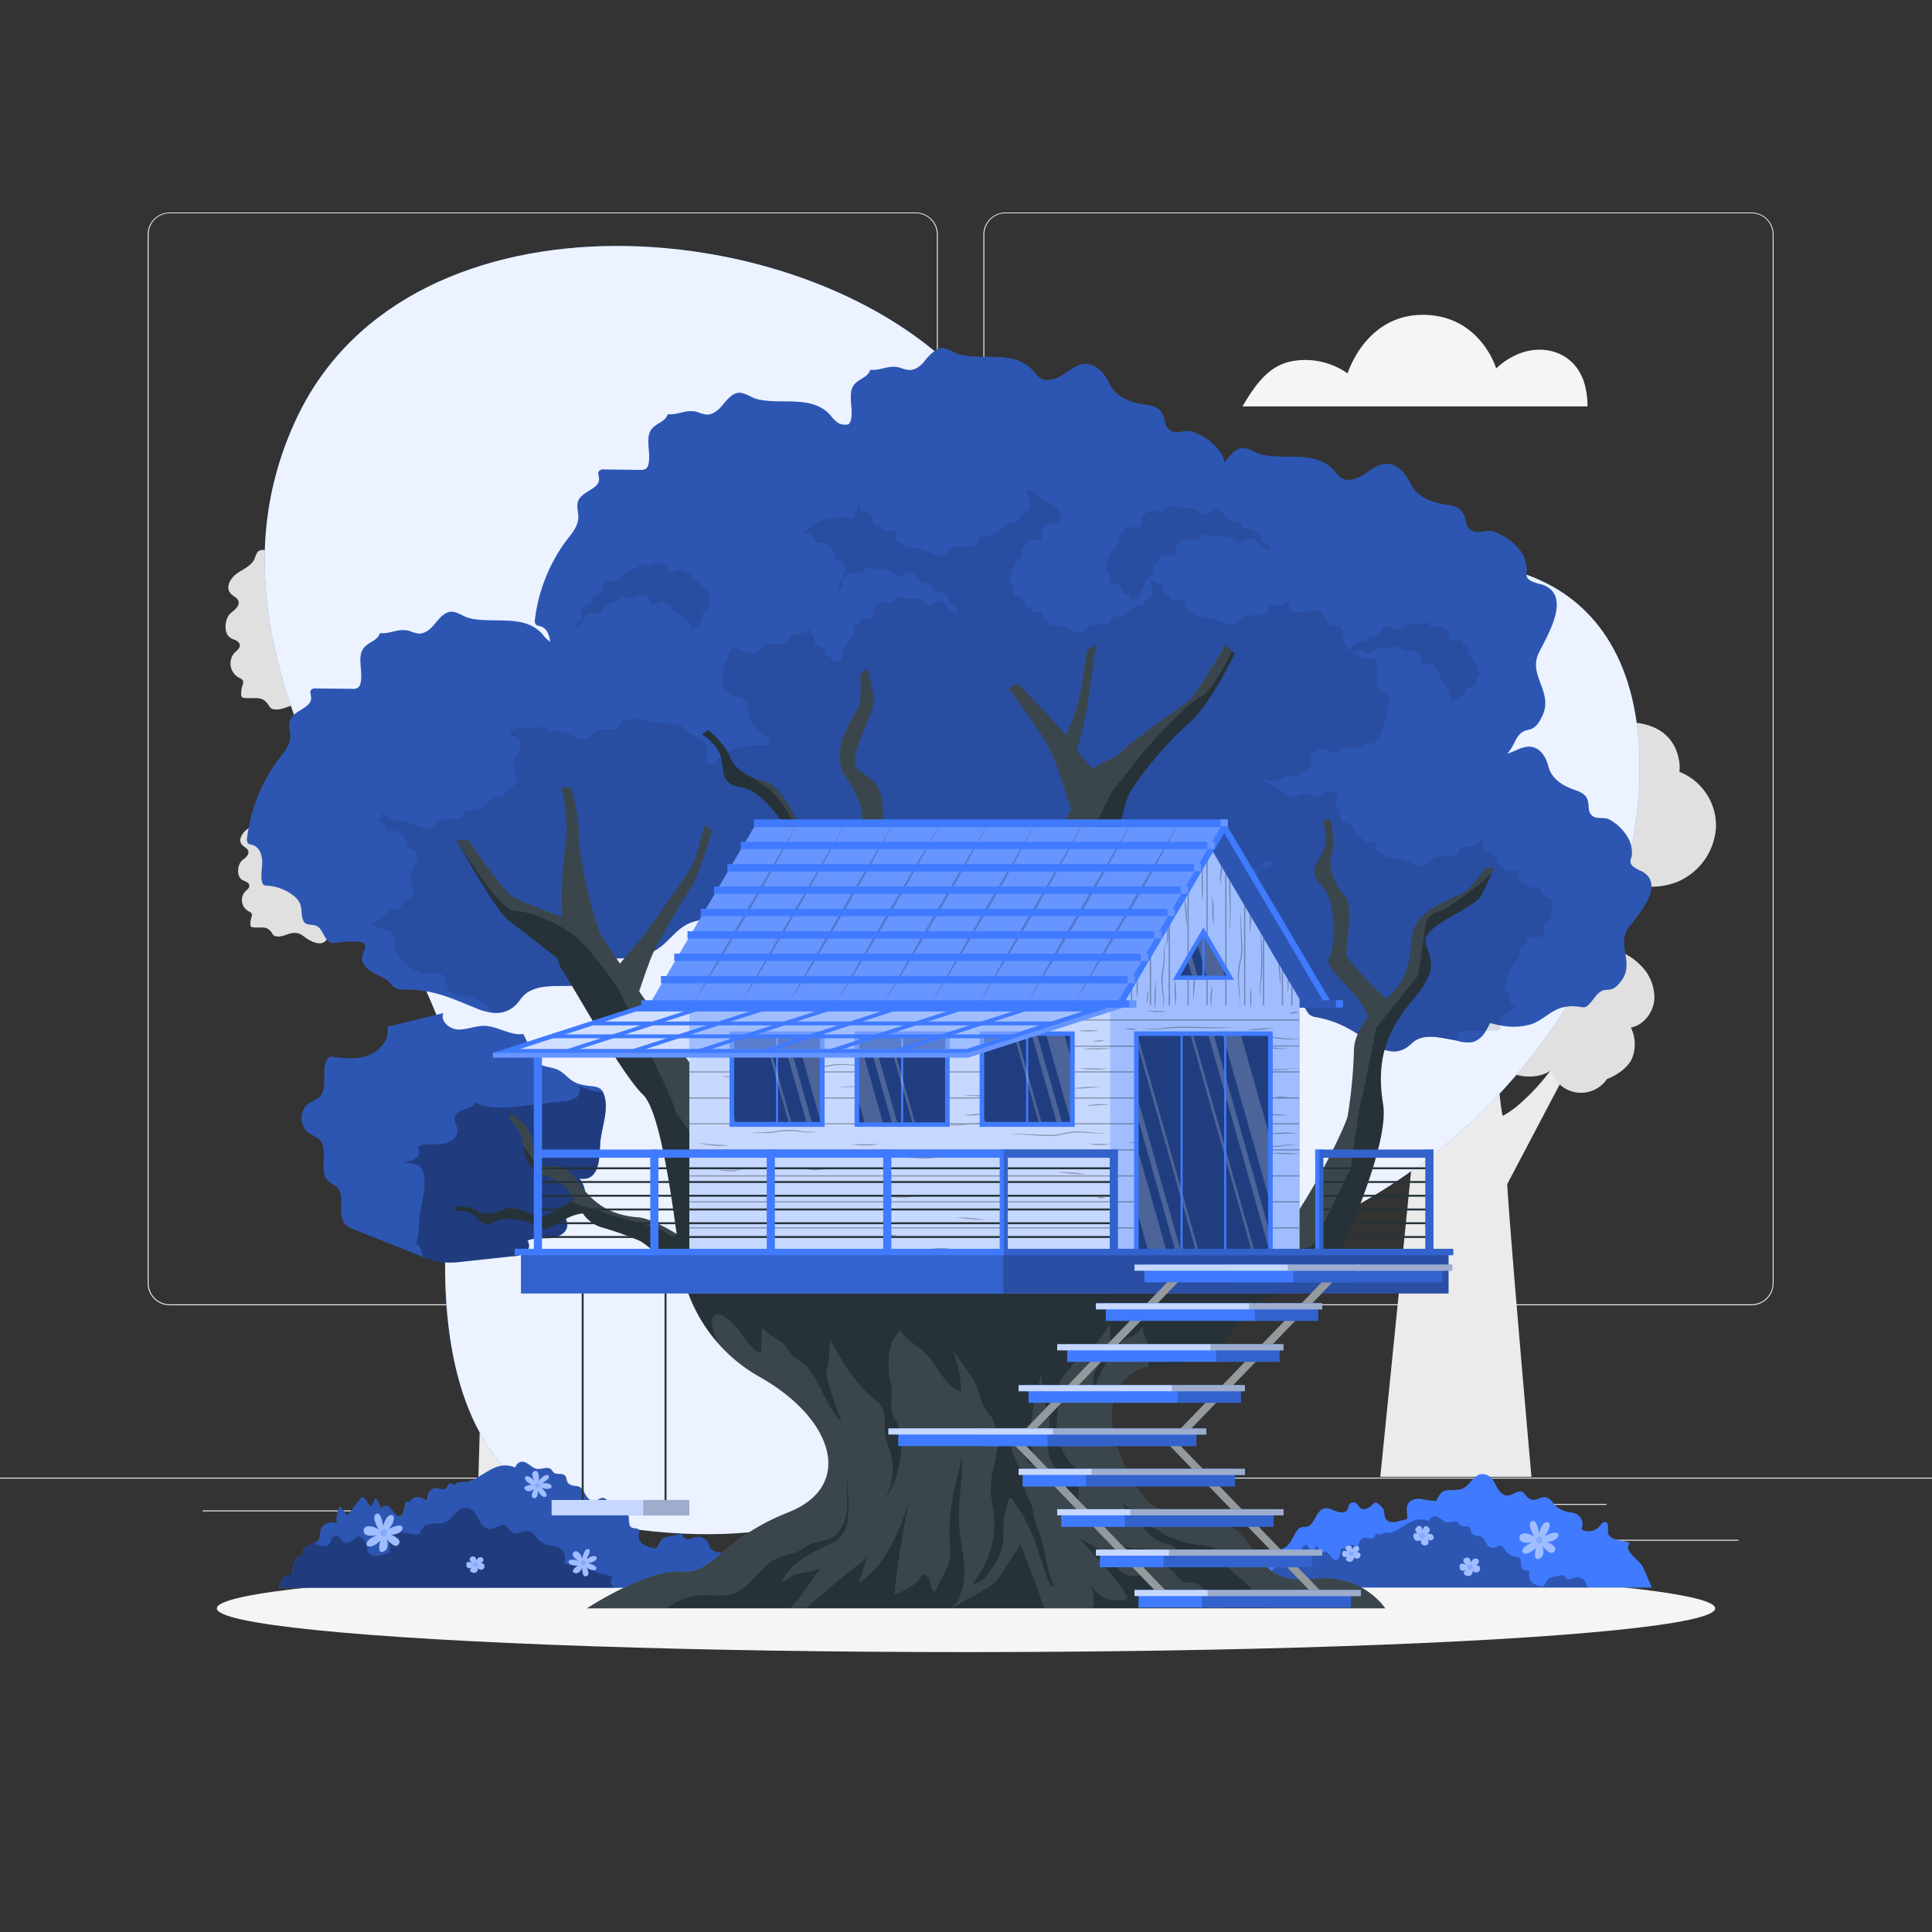 <svg xmlns="http://www.w3.org/2000/svg" viewBox="0 0 500 500"><rect x="0" y="0" width="500" height="500" fill="#333333" stroke="none"/><g id="background-complete"><rect y="382.4" width="500" height="0.25" style="fill:#ebebeb"></rect><rect x="416.78" y="398.49" width="33.12" height="0.25" style="fill:#ebebeb"></rect><rect x="322.53" y="401.21" width="8.69" height="0.25" style="fill:#ebebeb"></rect><rect x="396.59" y="389.21" width="19.19" height="0.25" style="fill:#ebebeb"></rect><rect x="52.46" y="390.89" width="43.19" height="0.25" style="fill:#ebebeb"></rect><rect x="104.56" y="390.89" width="6.33" height="0.25" style="fill:#ebebeb"></rect><rect x="131.47" y="395.11" width="93.68" height="0.25" style="fill:#ebebeb"></rect><path d="M237,337.8H43.91a5.71,5.71,0,0,1-5.7-5.71V60.66A5.71,5.71,0,0,1,43.91,55H237a5.71,5.71,0,0,1,5.71,5.71V332.09A5.71,5.71,0,0,1,237,337.8ZM43.91,55.2a5.46,5.46,0,0,0-5.45,5.46V332.09a5.46,5.46,0,0,0,5.45,5.46H237a5.47,5.47,0,0,0,5.46-5.46V60.66A5.47,5.47,0,0,0,237,55.2Z" style="fill:#ebebeb"></path><path d="M453.31,337.8H260.21a5.72,5.72,0,0,1-5.71-5.71V60.66A5.72,5.72,0,0,1,260.21,55h193.1A5.71,5.71,0,0,1,459,60.66V332.09A5.71,5.71,0,0,1,453.31,337.8ZM260.21,55.2a5.47,5.47,0,0,0-5.46,5.46V332.09a5.47,5.47,0,0,0,5.46,5.46h193.1a5.47,5.47,0,0,0,5.46-5.46V60.66a5.47,5.47,0,0,0-5.46-5.46Z" style="fill:#ebebeb"></path><path d="M204.24,185a7.72,7.72,0,0,0-4.32-1.31c-.88-1.19,0-2.87.93-4s2.15-2.4,1.87-3.85c-.41-2.2-3.45-2.43-5.66-2.11-.75-1.35-.65-3-1-4.5s-1.43-3.14-3-3-2.42,1.7-3.85,2c-1.66.31-3-1.21-4.25-2.37a5,5,0,0,0-.49-.4h0c.49-4.49,4.75-3.57,8.44-4,2.88-.34-4.33-7.93,1.54-10a5.09,5.09,0,0,0,2.88-1.8,3.28,3.28,0,0,0-1.06-4.06,7.86,7.86,0,0,0-4.33-1.31c-.88-1.19,0-2.87.93-4s2.15-2.4,1.87-3.85c-.41-2.2-3.44-2.43-5.66-2.11-.75-1.35-.65-3-1-4.5s-1.43-3.14-3-3-2.41,1.7-3.84,2c-1.67.31-3-1.21-4.25-2.37s-3.46-1.94-4.42-.55c-.57.84-.31,2-.91,2.87-1,1.42-3.25.4-4.61-.71s-3.56-2.16-4.62-.76a6.26,6.26,0,0,0-.62,1.48,4.12,4.12,0,0,1-.61,1c-.23-1-.26-2.11-.48-3.14-.32-1.51-1.43-3.13-3-3s-2.42,1.69-3.85,2c-1.66.3-3-1.22-4.25-2.37s-3.45-1.94-4.41-.55c-.57.83-.31,2.05-.91,2.87a1.66,1.66,0,0,1-.48.44,14.28,14.28,0,0,0-1.45-.16c-.89-1.19,0-2.87.93-4s2.14-2.39,1.87-3.85c-.42-2.2-3.45-2.42-5.67-2.11-.74-1.35-.65-3-1-4.5s-1.43-3.13-3-3-2.41,1.69-3.84,2c-1.66.3-3-1.22-4.25-2.37s-3.46-1.94-4.42-.55c-.57.83-.31,2-.9,2.87-1,1.42-3.26.4-4.62-.71s-3.56-2.16-4.62-.77a6.44,6.44,0,0,0-.62,1.48c-.76,1.9-2.88,2.75-4.56,3.91s-3.08,3.55-1.79,5.12c.64.77,1.82,1.13,2.11,2.09.36,1.21-.9,2.21-1.9,3a5,5,0,0,0-1.19,5.1,4.43,4.43,0,0,1-1.72.89c-1.66.31-3-1.22-4.25-2.37s-3.45-1.94-4.41-.55c-.57.84-.31,2.05-.91,2.87-1,1.42-3.25.4-4.61-.71s-3.56-2.16-4.62-.76A5.72,5.72,0,0,0,84,130.2c-.76,1.89-2.89,2.75-4.57,3.9s-3.08,3.55-1.78,5.12c.61.75,1.71,1.11,2.06,2-1.12-.5-2.35-.57-3,.37s-.32,2-.91,2.87c-1,1.42-3.25.4-4.61-.71s-3.56-2.16-4.62-.76a5.87,5.87,0,0,0-.62,1.48c-.76,1.89-2.89,2.75-4.57,3.9s-3.08,3.55-1.78,5.12c.64.78,1.81,1.14,2.1,2.1.36,1.2-.9,2.2-1.89,3-1.66,1.28-2.15,5.32-.09,6.53.86.51,2.15.71,2.32,1.7s-.77,1.51-1.39,2.16a4.19,4.19,0,0,0,1,6.29c.49.26,1.1.49,1.26,1a2,2,0,0,1-.17,1.17,6.36,6.36,0,0,0-.32,2.25.81.81,0,0,0,.9.94c3,.28,4.55-.72,6.28,2a2.15,2.15,0,0,0,.6.7,1.87,1.87,0,0,0,.83.25c2.08.28,3.51-1,5.43-1.11,2.67-.21,3.16,1.18,5.44,2.39,3.59,1.91,5.42.93,6.24-1.54a11.19,11.19,0,0,0,.43-2.15,3.77,3.77,0,0,1,1.41-2.82H90c1.94.26,3.32-.79,5-1.06l1.08-.06c2.06.08,2.68,1.31,4.74,2.4a7.4,7.4,0,0,0,3.1,1c.25,1.15-1,2.12-1.91,2.86-1.66,1.28-2.15,5.31-.09,6.52.86.51,2.15.72,2.32,1.7s-.77,1.52-1.39,2.16a4.19,4.19,0,0,0,1,6.29c.49.27,1.1.5,1.26,1a2,2,0,0,1-.17,1.17,6.3,6.3,0,0,0-.32,2.24,1.1,1.1,0,0,0,.24.72,1.05,1.05,0,0,0,.66.22c3,.29,4.55-.72,6.28,2a2.26,2.26,0,0,0,.6.7,2,2,0,0,0,.83.25c2.08.27,3.51-1,5.43-1.11,2.67-.21,3.16,1.18,5.44,2.39,3.59,1.91,5.42.93,6.24-1.54a11.3,11.3,0,0,0,.43-2.16c.49-4.49,4.75-3.56,8.44-4a.71.71,0,0,0,.62-.38l.23,0c2.08.28,3.51-1,5.43-1.11,2.66-.21,3.16,1.18,5.44,2.39,3.59,1.91,5.42.93,6.23-1.54a10.59,10.59,0,0,0,.44-2.15c.37-3.5,3-3.72,5.94-3.84a4,4,0,0,0,2,3.38c.49.26,1.1.49,1.27,1a2,2,0,0,1-.18,1.17,6.13,6.13,0,0,0-.31,2.25,1,1,0,0,0,.24.72,1.06,1.06,0,0,0,.65.22c3,.28,4.56-.72,6.28,2a2.26,2.26,0,0,0,.6.7,1.87,1.87,0,0,0,.83.25c2.08.28,3.51-1,5.43-1.11,2.67-.21,3.17,1.18,5.45,2.39,3.59,1.91,5.42.93,6.23-1.54a11.35,11.35,0,0,0,.43-2.15c.49-4.49,4.75-3.57,8.44-4,2.88-.34-4.34-7.93,1.54-10a5,5,0,0,0,2.87-1.8A3.27,3.27,0,0,0,204.24,185Z" style="fill:#e0e0e0"></path><path d="M94.68,224.8a6.14,6.14,0,0,0-3.41-1c-.69-.93,0-2.26.74-3.14s1.68-1.89,1.47-3c-.33-1.73-2.72-1.91-4.46-1.66-.59-1.07-.51-2.36-.77-3.55s-1.12-2.47-2.34-2.38-1.9,1.33-3,1.54c-1.31.24-2.38-1-3.35-1.86s-2.72-1.53-3.47-.43c-.46.65-.25,1.61-.72,2.25-.81,1.12-2.56.32-3.63-.56s-2.8-1.7-3.64-.6a5.26,5.26,0,0,0-.49,1.17C67,213,65.32,213.68,64,214.59s-2.43,2.8-1.41,4c.51.61,1.43.9,1.66,1.66.29.94-.71,1.73-1.49,2.34-1.31,1-1.69,4.18-.07,5.13.68.4,1.69.57,1.82,1.34s-.6,1.2-1.09,1.7a3.31,3.31,0,0,0,.77,5c.39.21.87.39,1,.81a1.57,1.57,0,0,1-.14.92,5.06,5.06,0,0,0-.25,1.77.82.82,0,0,0,.19.57,1,1,0,0,0,.52.17c2.39.22,3.59-.57,4.95,1.59a1.66,1.66,0,0,0,.47.55,1.59,1.59,0,0,0,.65.2c1.64.21,2.77-.76,4.28-.88,2.1-.17,2.49.93,4.28,1.88,2.83,1.5,4.27.73,4.91-1.21a8.66,8.66,0,0,0,.34-1.7c.38-3.53,3.74-2.81,6.65-3.15,2.26-.26-3.42-6.24,1.21-7.85A4,4,0,0,0,95.51,228,2.6,2.6,0,0,0,94.68,224.8Z" style="fill:#e0e0e0"></path><path d="M123.81,382.24h18c1-18,4.62-98.29,1-133.88.24-1.12.49-2.4.75-3.89,2.47-14,16.61-34.58,19.4-37.86s10.92-13.67,10.92-13.67l-1.46-2.43-13,13,5.44-14.72,9.76-11.36-1.51-1.39-9.12,9-.81-15-3.45-.17s3.73,17.32.43,23.68c0,0-13.68,27.42-20.53,33a6.12,6.12,0,0,0-1,1.12,68.33,68.33,0,0,0-6.91-14.64c2.91-6.5,9.17-20.82,11.43-28.47a154.5,154.5,0,0,0,4.22-18.2l-2.51-1.54s-7.12,29.67-17.82,42.27a39.89,39.89,0,0,0-9.71-7.21c-.61-4.07-.62-11.12,2.59-22L118,176s-4.72,10.42-4.91,21.54a36.1,36.1,0,0,1-4.24-2.8c-9.37-7.29-15.59-19.95-15.59-19.95l-3.68-.17s9,20.59,20.24,27.22,18,21.79,18.4,25.7c.12,1.12-.19,12.83-.7,29-12.24-8.26-42.32-28.6-43.87-30l-.18,3.75L127.17,266C126,301.94,124.23,369,123.81,382.24Z" style="fill:#ebebeb"></path><path d="M346.66,257.88l3.73,10.75L368.13,274l-10.91,108.2h39.12c-.95-10.65-5.38-61-6.28-75.73l18-34.2h-3.59l-.75,1.18a55.06,55.06,0,0,1-10.07,11.92,24.08,24.08,0,0,1-4.73,3.42c-1.68-4.76-4.68-67.86-4.68-67.86s-3.7,9-15.27,3.6l-1.05,40.3-11.53-2.37-11.23-22.15h-4.49l4,9.56-9.43-2-8.09-10.38-2.83.69,7.33,11.24Z" style="fill:#ebebeb"></path><path d="M434.55,199.71A15,15,0,0,1,444.1,214a16.39,16.39,0,0,1-10,14.22,18.11,18.11,0,0,1-17.41-2.29c-.25,5.88-4.27,12.27-9.88,14.05A14.82,14.82,0,0,1,391,235c-15.11,9.49-68,13-77.32-27.42-1.92-8.35,2.73-17.19,9.55-22.38s15.48-7.32,24-8.36c8.07-12.85,26-19.87,41-17.85A40.74,40.74,0,0,1,421,186.93C436.37,187,434.77,200.74,434.55,199.71Z" style="fill:#e0e0e0"></path><path d="M415.88,279.25A8.1,8.1,0,0,1,401.4,277c-3.58,2.52-9.11,1.9-12.74-.56a10.87,10.87,0,0,1,4.69-19.78,12.93,12.93,0,0,1,6.09-9.88,14.09,14.09,0,0,1,12.08-1.28,14.8,14.8,0,0,1,12.86,4.12,11.69,11.69,0,0,1,3.76,9.07c-.29,3.37-2.74,6.6-6.06,7.24a9.93,9.93,0,0,1,.34,7.88C421.35,276.31,418.46,278.29,415.88,279.25Z" style="fill:#e0e0e0"></path><path d="M339.7,218.12a8.09,8.09,0,0,1,10.21,10.51c4.38.13,8.43,4,9.86,8.09a10.88,10.88,0,0,1-15.63,13A13,13,0,0,1,333.33,254a14.16,14.16,0,0,1-10.43-6.24,14.81,14.81,0,0,1-7.8-11,11.67,11.67,0,0,1,2.44-9.51c2.25-2.52,6.15-3.63,9.19-2.15a9.94,9.94,0,0,1,4.46-6.51C333.57,217.18,337.07,217.34,339.7,218.12Z" style="fill:#e6e6e6"></path><path d="M288.54,148.07c0-8.11-4.65-10.79-8.23-11.28-5.87-.79-10.06,3.67-10.06,3.67s-3.19-10.75-14.71-10.75-15.07,11.74-15.07,11.74A14.75,14.75,0,0,0,229.54,139c-4.53.76-7.22,4.09-10.13,9.1Z" style="fill:#f5f5f5"></path><path d="M410.84,105.18c0-10.46-6-13.93-10.62-14.56-7.57-1-13,4.74-13,4.74s-4.12-13.88-19-13.88-19.46,15.16-19.46,15.16a19.06,19.06,0,0,0-14.12-3.21c-5.84,1-9.31,5.29-13.08,11.75Z" style="fill:#f5f5f5"></path><path d="M142.29,89.74s2.57-6.35,8.93-7a10.35,10.35,0,0,1,9.41,3.52s5-8.85,14.67-7.59c10.64,1.39,10,11.12,10,11.12Z" style="fill:#f5f5f5"></path></g><g id="background-simple"><path d="M76.74,108.3C106,46,209.9,54.79,250,98.6s53.13,71.9,89.3,55.53,82.29-12,84.93,40-39.73,113.46-107,131.64S250,408.31,161,395.33c-48.53-7.08-49.63-59.59-42.78-103S42.8,180.56,76.74,108.3Z" style="fill:#407BFF"></path><path d="M76.74,108.3C106,46,209.9,54.79,250,98.6s53.13,71.9,89.3,55.53,82.29-12,84.93,40-39.73,113.46-107,131.64S250,408.31,161,395.33c-48.53-7.08-49.63-59.59-42.78-103S42.8,180.56,76.74,108.3Z" style="fill:#fff;opacity:0.9"></path></g><g id="Shadow"><ellipse id="path" cx="250" cy="416.24" rx="193.89" ry="11.32" style="fill:#f5f5f5"></ellipse></g><g id="plants-2"><path d="M421.61,401.37a1.53,1.53,0,0,1,.24-2c-1.5-.84-5.2-.51-5.66-2.58-.23-1,.36-2.61-.67-2.86-.67-.16-1.16.58-1.6,1.11a3.72,3.72,0,0,1-4.66.74,3,3,0,0,0-1.85-4.18c-2.1-.52-2.57-.26-4.34-1.48-1.2-.82-1.42-2.19-3-2.62-1.16-.31-2.37.94-3.63.6-1.52-.41-1.47-1.38-2.32-1.93-1.15-.73-2.49.77-3.85.87s-2.28-1.06-2.89-2.19-1.15-2.42-2.29-3c-3-1.52-4.21,2-6.16,3.18-1.7,1.05-4.38.16-5.72,1.1-.22.15-1.86,2.38-1.34,2.34a22.65,22.65,0,0,1-4.06-.56c-1.37-.15-3,.25-3.53,1.51s.15,2.55-.19,3.77c-1.42.14-3.51,1.28-4.87.42s-.62-2.42-1.42-3.35c-2.76-3.18-1.9.08-4.85.31-1.19.09-1.55-1.74-2.5-1.76-2,0-1.08,1.9-2.34,2.42-2.48,1-4.61-2.63-6.85.2-1.2,1.5-1.58,3.88-3.72,3.74-3.2-.21-2.39,6.05-7.33,5.88.77,0-2.74,4.62-3.08,4.9-1.28,1.08-3.6.26-2.85,3.13a2.61,2.61,0,0,0,.38.84c1,1.42,3.25.95,4.95.95h97.89s-2.23-5.29-2.48-5.66C424.26,404.09,422.32,402.7,421.61,401.37Z" style="fill:#407BFF"></path><path d="M411.14,410.84H329.58c-1.23,0-2.76.25-3.88-.17a1.78,1.78,0,0,1,.91-.84c.75-.31,1.66-.4,2.12-1.06s.26-1.38.44-2.07a2.36,2.36,0,0,1,3.35-1.36,6,6,0,0,1,.62-3.68l1.62,1.91,2.58-3.37c.15-.21.35-.43.61-.41s.4.23.53.42l1,1.55a2.43,2.43,0,0,0,.95-1.75,2.69,2.69,0,0,1,1.3,2.16,2.38,2.38,0,0,1,1.36-.61c.92,0,2.66,4.2,3.59,1,.13-.44.15-.9.24-1.35a.58.58,0,0,1,.19-.38c.24-.18.61,0,.87-.11a1.05,1.05,0,0,0,.3-.36,1.63,1.63,0,0,1,1.6-.54,4.61,4.61,0,0,1,1.61.74,4.9,4.9,0,0,1,.36-1.61,1.71,1.71,0,0,1,1.22-1,4.12,4.12,0,0,1,1.29.19,1.24,1.24,0,0,0,1.22-.28c.15-.19.2-.46.36-.65a.78.78,0,0,1,1.26.14c.81-1,1.86-.52,2.9-.77a9.63,9.63,0,0,0,2.4-1.2c2.52-1.49,4.31-2.91,7.4-1.74a1.51,1.51,0,0,1,1.48-1.21c1.12,0,1.86,1.3,3,1.48s2.26-.58,3,.13c.21.19.33.47.55.66.64.53,1.78,0,2.36.63s.27,1.36.81,1.72c1.33.89,2.16-.14,3.15,1.66.65,1.19,1.26,2.44,3,1.63a2.73,2.73,0,0,1,.77-.32c.88-.12,1.37.93,1.92,1.63a3.14,3.14,0,0,0,2.14,1.17,2.38,2.38,0,0,1,1,.2c1,.61.1,2.67,1.18,3.21.49.24,1.23,0,1.5.5.16.29,0,.65,0,1a2.21,2.21,0,0,0,1.1,2.09,6.53,6.53,0,0,0,2.37.76c.45.08,1-1.61,1.39-1.89.87-.69,2.49-.76,3.54-1a.83.83,0,0,1,.71.06,1.61,1.61,0,0,1,.27.48,1.19,1.19,0,0,0,1.29.43c.48-.1.92-.34,1.39-.44a2.46,2.46,0,0,1,2.83,2.27A2.73,2.73,0,0,0,411.14,410.84Z" style="isolation:isolate;opacity:0.3"></path><path d="M397.08,397.68s-2-3.14-.68-4,1.89,3.15,1.89,3.15.62-2.7,1.93-2.9,1,1.95-.51,3.61c0,0,2.58-1.35,3.4-.72s-.73,2.36-2.93,2.16c0,0,2.9,1,2.22,2.31s-1.88.32-3.2-1.11c0,0,.94,2.56-.88,3.21s-.78-2.85-.78-2.85-1.81,1.87-3.05,1.49-.2-2.12,2.3-2.9c0,0-3.4.73-3.54-1S395.36,396.55,397.08,397.68Z" style="fill:#407BFF"></path><path d="M397.08,397.68s-2-3.14-.68-4,1.89,3.15,1.89,3.15.62-2.7,1.93-2.9,1,1.95-.51,3.61c0,0,2.58-1.35,3.4-.72s-.73,2.36-2.93,2.16c0,0,2.9,1,2.22,2.31s-1.88.32-3.2-1.11c0,0,.94,2.56-.88,3.21s-.78-2.85-.78-2.85-1.81,1.87-3.05,1.49-.2-2.12,2.3-2.9c0,0-3.4.73-3.54-1S395.36,396.55,397.08,397.68Z" style="fill:#fff;isolation:isolate;opacity:0.5"></path><path d="M398.06,397.73c1.13-.61,1.65,1.15.6,1.64S397,398.32,398.06,397.73Z" style="fill:#407BFF;isolation:isolate;opacity:0.3"></path><path d="M350,401.14s.15-1,1.07-1,1,1.36-.14,1.48c0,0,1.3.06,1.14.93a.88.88,0,0,1-1.63.41s-.16,1.59-1.47,1.16-.2-1.31-.2-1.31-1.31.66-1.39-.68,1.45-.52,1.45-.52-1.29-1.12-.09-1.58S350,401.14,350,401.14Z" style="fill:#407BFF"></path><path d="M350,401.14s.15-1,1.07-1,1,1.36-.14,1.48c0,0,1.3.06,1.14.93a.88.88,0,0,1-1.63.41s-.16,1.59-1.47,1.16-.2-1.31-.2-1.31-1.31.66-1.39-.68,1.45-.52,1.45-.52-1.29-1.12-.09-1.58S350,401.14,350,401.14Z" style="fill:#fff;isolation:isolate;opacity:0.5"></path><path d="M350.42,402.05a.72.72,0,0,1-1.41.05.72.72,0,0,1,1.41-.05Z" style="fill:#407BFF;isolation:isolate;opacity:0.3"></path><path d="M380.71,404.52s.17-1.17,1.21-1.17,1.14,1.53-.15,1.67c0,0,1.45.06,1.27,1a1,1,0,0,1-1.84.47s-.16,1.79-1.65,1.3-.22-1.47-.22-1.47-1.48.75-1.57-.77,1.63-.59,1.63-.59-1.44-1.26-.09-1.77S380.71,404.52,380.71,404.52Z" style="fill:#407BFF"></path><path d="M380.71,404.52s.17-1.17,1.21-1.17,1.14,1.53-.15,1.67c0,0,1.45.06,1.27,1a1,1,0,0,1-1.84.47s-.16,1.79-1.65,1.3-.22-1.47-.22-1.47-1.48.75-1.57-.77,1.63-.59,1.63-.59-1.44-1.26-.09-1.77S380.71,404.52,380.71,404.52Z" style="fill:#fff;isolation:isolate;opacity:0.5"></path><path d="M381.21,405.54a.72.72,0,0,1-.77.67.73.73,0,0,1-.82-.61.81.81,0,0,1,1.59-.06Z" style="fill:#407BFF;isolation:isolate;opacity:0.3"></path><path d="M369.27,397.06a1.32,1.32,0,0,1,1.64.38c.55.87-.68,1.79-1.49.77,0,0,.74,1.26-.19,1.64s-1.84-.43-1.38-1.3c0,0-1.6.83-2-.68s1.12-1,1.12-1-1.43-.84-.2-1.73,1.38,1.05,1.38,1.05.28-1.89,1.44-1S369.27,397.06,369.27,397.06Z" style="fill:#407BFF"></path><path d="M369.27,397.06a1.32,1.32,0,0,1,1.64.38c.55.87-.68,1.79-1.49.77,0,0,.74,1.26-.19,1.64s-1.84-.43-1.38-1.3c0,0-1.6.83-2-.68s1.12-1,1.12-1-1.43-.84-.2-1.73,1.38,1.05,1.38,1.05.28-1.89,1.44-1S369.27,397.06,369.27,397.06Z" style="fill:#fff;isolation:isolate;opacity:0.5"></path><path d="M368.68,398a.82.82,0,1,1,.07-1A.73.73,0,0,1,368.68,398Z" style="fill:#407BFF;isolation:isolate;opacity:0.3"></path></g><g id="plants-1"><path d="M192.53,410.91c-.39,0-1.91-2.82-2.31-3.22-.62-.63-1.55-.95-2.14-1.57-1.26-1.32-.09-4.33-1.9-4.41a3.67,3.67,0,0,1-2.45-1.13,3,3,0,0,0-3.49-2.81c-.59.13-1.13.43-1.72.55a1.48,1.48,0,0,1-1.6-.53c-.12-.2-.16-.45-.34-.6a1,1,0,0,0-.87-.07c-1.29.32-3.29.4-4.37,1.26-.44.35-1.17,2.43-1.72,2.33a8,8,0,0,1-2.93-.94,2.71,2.71,0,0,1-1.36-2.57c.06-.41.25-.85,0-1.22-.33-.59-1.25-.32-1.86-.62-1.33-.66-.18-3.21-1.45-4a3,3,0,0,0-1.23-.23,4,4,0,0,1-2.65-1.46c-.68-.86-1.29-2.16-2.38-2a3.43,3.43,0,0,0-.95.4c-2.19,1-2.94-.55-3.75-2-1.22-2.22-2.23-.95-3.89-2.05-.66-.44-.45-1.54-1-2.12-.71-.75-2.12-.13-2.91-.79-.27-.22-.42-.57-.68-.81-.94-.88-2.47.06-3.73-.15s-2.29-1.79-3.67-1.84a1.86,1.86,0,0,0-1.83,1.5c-3.81-1.46-6,.31-9.14,2.14a12.16,12.16,0,0,1-3,1.49c-1.28.31-2.59-.31-3.58.95a1,1,0,0,0-1.56-.17c-.19.24-.25.56-.45.8a1.5,1.5,0,0,1-1.5.35,4.88,4.88,0,0,0-1.6-.23,2.1,2.1,0,0,0-1.51,1.24,6.12,6.12,0,0,0-.44,2,5.85,5.85,0,0,0-2-.9,2,2,0,0,0-2,.66,1.31,1.31,0,0,1-.36.44c-.33.18-.78-.08-1.08.14a.76.76,0,0,0-.24.48c-.11.55-.13,1.12-.29,1.66-1.15,4-3.31-1.21-4.44-1.22a3,3,0,0,0-1.68.75A3.35,3.35,0,0,0,97,387.7a2.93,2.93,0,0,1-1.17,2.16L94.53,388c-.16-.24-.36-.5-.65-.52s-.56.25-.75.5l-3.19,4.17-2-2.35a7.35,7.35,0,0,0-.77,4.54A2.91,2.91,0,0,0,83,396c-.23.85-.06,1.83-.56,2.56s-1.69.93-2.61,1.3-1.74,1.58-1.05,2.28a3.33,3.33,0,0,0-2.53,2.06,10,10,0,0,0-.62,3.35c-2.4-.24-2.72,1.43-3.55,3.39Z" style="fill:#407BFF"></path><path d="M192.53,410.91H72.12c.83-2,1.15-3.63,3.55-3.39a10,10,0,0,1,.62-3.35,3.33,3.33,0,0,1,2.53-2.06c-.69-.7.13-1.9,1.05-2.28.45-.18,1-.3,1.42-.48a2.35,2.35,0,0,0,1.19-.82c.5-.73.33-1.71.56-2.56a2.91,2.91,0,0,1,4.13-1.68,7.35,7.35,0,0,1,.77-4.54l2,2.35,3.19-4.17c.19-.25.44-.53.75-.5s.49.28.65.52l1.28,1.91A2.93,2.93,0,0,0,97,387.7a3.35,3.35,0,0,1,1.61,2.67,3,3,0,0,1,1.68-.75c1.13,0,3.29,5.19,4.44,1.22.16-.54.18-1.11.29-1.66a.76.76,0,0,1,.24-.48c.3-.22.75,0,1.08-.14a1.31,1.31,0,0,0,.36-.44,2,2,0,0,1,2-.66,5.85,5.85,0,0,1,2,.9,6.12,6.12,0,0,1,.44-2,2.1,2.1,0,0,1,1.51-1.24,4.88,4.88,0,0,1,1.6.23,1.5,1.5,0,0,0,1.5-.35c.2-.24.26-.56.45-.8a1,1,0,0,1,1.56.17c1-1.26,2.3-.64,3.58-.95a12.16,12.16,0,0,0,3-1.49c3.1-1.83,5.33-3.6,9.14-2.14a1.86,1.86,0,0,1,1.83-1.5c1.38.05,2.3,1.61,3.67,1.84s2.79-.73,3.73.15c.26.24.41.59.68.81.79.66,2.2,0,2.91.79.55.58.34,1.68,1,2.12,1.66,1.1,2.67-.17,3.89,2.05.81,1.47,1.56,3,3.75,2a3.43,3.43,0,0,1,.95-.4c1.09-.15,1.7,1.15,2.38,2a4,4,0,0,0,2.65,1.46,3,3,0,0,1,1.23.23c1.27.76.12,3.31,1.45,4,.61.3,1.53,0,1.86.62.2.37,0,.81,0,1.22a2.71,2.71,0,0,0,1.36,2.57,8,8,0,0,0,2.93.94c.55.1,1.28-2,1.72-2.33,1.08-.86,3.08-.94,4.37-1.26a1,1,0,0,1,.87.07c.18.15.22.4.34.6a1.48,1.48,0,0,0,1.6.53c.59-.12,1.13-.42,1.72-.55a3,3,0,0,1,3.49,2.81,3.67,3.67,0,0,0,2.45,1.13c1.81.08.64,3.09,1.9,4.41.59.62,1.52.94,2.14,1.57C190.62,408.09,192.14,410.91,192.53,410.91Z" style="isolation:isolate;opacity:0.3"></path><path d="M158.92,410.91H72.12c.83-2,1.15-3.63,3.55-3.39a10,10,0,0,1,.62-3.35,3.33,3.33,0,0,1,2.53-2.06c-.69-.7.13-1.9,1.05-2.28.45-.18,1-.3,1.42-.48,1.13.43,2.3,1.1,3.55.58s.32-2.44,2.34-2.41c.94,0,1.3,1.84,2.49,1.75,3-.22,2.1-3.49,4.85-.3.8.92,0,2.44,1.43,3.34s3.45-.28,4.86-.41c.35-1.22-.3-2.6.2-3.77s2.16-1.66,3.52-1.51a22.63,22.63,0,0,0,4.06.55c-.49,0,1.13-2.18,1.34-2.33,1.35-.95,4-.06,5.73-1.11,2-1.2,3.18-4.7,6.16-3.17,1.13.58,1.67,1.87,2.29,3s1.61,2.28,2.89,2.19,2.69-1.61,3.84-.87c.86.55.81,1.51,2.32,1.92,1.26.35,2.48-.9,3.63-.59,1.62.42,1.84,1.8,3,2.62,1.77,1.21,2.23,1,4.33,1.47a3,3,0,0,1,1.85,4.19,3.74,3.74,0,0,0,4.67-.75c.44-.53.93-1.26,1.59-1.1,1,.25.44,1.82.67,2.86.47,2.07,4.17,1.74,5.66,2.57a1.53,1.53,0,0,0-.24,2A4.92,4.92,0,0,0,158.92,410.91Z" style="isolation:isolate;opacity:0.3"></path><path d="M98,395.81s-2-3.14-.67-4S99.17,395,99.17,395s.62-2.71,1.94-2.9,1,1.95-.51,3.6c0,0,2.57-1.35,3.39-.71s-.73,2.36-2.92,2.15c0,0,2.9,1,2.22,2.32s-1.88.31-3.2-1.11c0,0,.94,2.55-.88,3.21s-.78-2.86-.78-2.86-1.81,1.87-3.05,1.49-.2-2.11,2.29-2.89c0,0-3.4.72-3.54-1S96.25,394.69,98,395.81Z" style="fill:#407BFF"></path><path d="M98,395.81s-2-3.14-.67-4S99.17,395,99.17,395s.62-2.71,1.94-2.9,1,1.95-.51,3.6c0,0,2.57-1.35,3.39-.71s-.73,2.36-2.92,2.15c0,0,2.9,1,2.22,2.32s-1.88.31-3.2-1.11c0,0,.94,2.55-.88,3.21s-.78-2.86-.78-2.86-1.81,1.87-3.05,1.49-.2-2.11,2.29-2.89c0,0-3.4.72-3.54-1S96.25,394.69,98,395.81Z" style="fill:#fff;isolation:isolate;opacity:0.5"></path><path d="M99,395.86c1.13-.61,1.65,1.15.6,1.65S97.88,396.45,99,395.86Z" style="fill:#407BFF;isolation:isolate;opacity:0.3"></path><path d="M139.37,383.3s1.64-2.1,2.55-1.44-1.67,2-1.67,2,2-.24,2.43.6-1.07,1.15-2.56.54c0,0,1.55,1.41,1.31,2.11s-1.76.09-2.16-1.44c0,0,0,2.19-1,2.06s-.68-1.19,0-2.43c0,0-1.49,1.26-2.38.19s1.74-1.22,1.74-1.22-1.71-.77-1.76-1.7,1.38-.65,2.52.84c0,0-1.32-2.12-.2-2.63S139.71,381.86,139.37,383.3Z" style="fill:#407BFF"></path><path d="M139.37,383.3s1.64-2.1,2.55-1.44-1.67,2-1.67,2,2-.24,2.43.6-1.07,1.15-2.56.54c0,0,1.55,1.41,1.31,2.11s-1.76.09-2.16-1.44c0,0,0,2.19-1,2.06s-.68-1.19,0-2.43c0,0-1.49,1.26-2.38.19s1.74-1.22,1.74-1.22-1.71-.77-1.76-1.7,1.38-.65,2.52.84c0,0-1.32-2.12-.2-2.63S139.71,381.86,139.37,383.3Z" style="fill:#fff;isolation:isolate;opacity:0.5"></path><path d="M139.58,384c.69.61-.37,1.39-1,.8S138.92,383.39,139.58,384Z" style="fill:#407BFF;isolation:isolate;opacity:0.3"></path><path d="M150.7,403.4s.41-2.63,1.52-2.5-.46,2.6-.46,2.6,1.61-1.17,2.42-.66-.38,1.53-2,1.71c0,0,2,.49,2.18,1.22s-1.51.93-2.6-.21c0,0,1.11,1.88.11,2.3s-1.17-.72-1.21-2.11c0,0-.69,1.83-2,1.32s.92-1.91.92-1.91-1.86.16-2.35-.63.88-1.24,2.6-.49c0,0-2.18-1.21-1.45-2.2S150.3,402,150.7,403.4Z" style="fill:#407BFF"></path><path d="M150.7,403.4s.41-2.63,1.52-2.5-.46,2.6-.46,2.6,1.61-1.17,2.42-.66-.38,1.53-2,1.71c0,0,2,.49,2.18,1.22s-1.51.93-2.6-.21c0,0,1.11,1.88.11,2.3s-1.17-.72-1.21-2.11c0,0-.69,1.83-2,1.32s.92-1.91.92-1.91-1.86.16-2.35-.63.88-1.24,2.6-.49c0,0-2.18-1.21-1.45-2.2S150.3,402,150.7,403.4Z" style="fill:#fff;isolation:isolate;opacity:0.5"></path><path d="M151.21,403.89c.9.2.35,1.4-.45,1.18S150.35,403.7,151.21,403.89Z" style="fill:#407BFF;isolation:isolate;opacity:0.3"></path><path d="M123.32,404s.14-1,1.06-1,1,1.36-.13,1.49c0,0,1.29,0,1.13.92a.88.88,0,0,1-1.63.41s-.15,1.59-1.46,1.16-.2-1.31-.2-1.31-1.32.67-1.39-.68,1.44-.52,1.44-.52-1.28-1.12-.08-1.57S123.32,404,123.32,404Z" style="fill:#407BFF"></path><path d="M123.32,404s.14-1,1.06-1,1,1.36-.13,1.49c0,0,1.29,0,1.13.92a.88.88,0,0,1-1.63.41s-.15,1.59-1.46,1.16-.2-1.31-.2-1.31-1.32.67-1.39-.68,1.44-.52,1.44-.52-1.28-1.12-.08-1.57S123.32,404,123.32,404Z" style="fill:#fff;isolation:isolate;opacity:0.5"></path><path d="M123.76,404.93a.65.65,0,0,1-.69.59.63.63,0,0,1-.72-.54.64.64,0,0,1,.68-.59A.66.66,0,0,1,123.76,404.93Z" style="fill:#407BFF;isolation:isolate;opacity:0.3"></path></g><g id="tree-house"><path d="M64.14,218.16c.3.36.81.39,1.25.52,1.67.49,2.43,2.47,2.47,4.21s-.4,3.51-.07,5.22a1.42,1.42,0,0,0,.41.85,1.8,1.8,0,0,0,1.13.26,12,12,0,0,1,7.46,3.31c1.88,2.07.74,3.92,1.86,6,.55,1,2.1.62,3.17,1.05,1.86.74,2,3.84,3.89,4.38a4.19,4.19,0,0,0,1.76-.05,20.86,20.86,0,0,1,5.69-.15,1.89,1.89,0,0,1,1,.33c.9.76-.09,2.14-.37,3.29-.41,1.7,1,3.31,2.52,4.18s3.28,1.38,4.49,2.63a7.58,7.58,0,0,0,1.56,1.54,4.26,4.26,0,0,0,2.07.35c7.76,0,11.8,2,18.9,4.9a15.32,15.32,0,0,0,4,1.1,7.25,7.25,0,0,0,6.15-2c.68-.63,1.13-1.46,1.76-2.15,2.87-3.18,8-2.68,11.82-2.79,2,0,4.09.37,5.9-.45,2.5-1.13,3.48-4.11,4.19-6.76,3.83.36,9.12,0,12.5-2,3.8-2.26,5.49-6.18,10.06-7.46s4.82.42,6.39-2.18a21.29,21.29,0,0,1,5.17-.09,1.86,1.86,0,0,1,1,.34c.91.76-.09,2.14-.37,3.29-.41,1.7,1,3.31,2.52,4.18s3.28,1.37,4.5,2.63a7.25,7.25,0,0,0,1.55,1.53,4.15,4.15,0,0,0,2.07.35c7.76,0,11.8,2,18.9,4.9,3.56,1.43,7.1,2,10.16-.87.68-.63,1.14-1.47,1.76-2.16,2.87-3.17,8-2.68,11.82-2.78,2-.06,4.09.36,5.9-.46a4.54,4.54,0,0,0,.53-.3,6.28,6.28,0,0,0,.61,2.62c.55,1,2.1.63,3.17,1.05,1.86.75,2,3.84,3.89,4.38a4,4,0,0,0,1.76-.05,21.75,21.75,0,0,1,5.7-.15,1.94,1.94,0,0,1,1,.33c.91.76-.09,2.15-.37,3.3-.41,1.7,1,3.31,2.52,4.17s3.28,1.38,4.5,2.64a7.49,7.49,0,0,0,1.55,1.53,4.26,4.26,0,0,0,2.07.35c7.76,0,11.8,2,18.9,4.9,3.56,1.43,7.1,2,10.16-.87.68-.64,1.14-1.47,1.76-2.16,2.87-3.18,8-2.68,11.82-2.78,2-.06,4.09.36,5.9-.46,2.51-1.13,3.48-4.11,4.19-6.76a29,29,0,0,0,4.78.05,9,9,0,0,1,2.36,2.15,6.05,6.05,0,0,0,1.05,1.52,3.56,3.56,0,0,0,1.66.62c6.43,1.21,9.46,3.55,14.9,7,2.73,1.74,5.57,2.77,8.56.87a21.47,21.47,0,0,0,1.8-1.51c2.88-2.18,7-1,10.24-.45.32.05.64.12,1,.19a9,9,0,0,0,4,.37,5.8,5.8,0,0,0,3.43-2.89,21.75,21.75,0,0,0,1.11-2.06,24.62,24.62,0,0,0,2.45.57,16.61,16.61,0,0,0,8.23-.26c3.51-1.27,5.53-4.26,9.52-4.6,4.69-.39,3.78,1.73,6.84-2.28s3.76.08,7.05-4.54-1.49-9.19,1.7-13.51c2.52-3.41,9.73-11.12,3.5-14.62a10.27,10.27,0,0,1-2.36-1.33c-1.3-1.28-.09-2.13-.24-3.37a8,8,0,0,0-.6-3.23,12.41,12.41,0,0,0-5.29-5.53c-1.33-.63-3.29.06-4.45-1s-.65-2.53-1.11-4-1.9-2.15-3.28-2.59c-2.95-1-6.06-2.8-6.86-6.07-.56-2.31-2-4.73-4.4-5.1-1.75-.27-3.43.68-5.08,1.36a9,9,0,0,1-1.17.41A12.49,12.49,0,0,0,392,192c2.68-5.34,4.4-.74,7.2-6.85s-3.76-10.36-1-16.09c2.18-4.53,8.86-15.09.84-17.79a12.38,12.38,0,0,1-3-1c-1.79-1.2-.57-2.46-1-3.87s-.29-2-1.4-3.63a14.79,14.79,0,0,0-7.39-5.26c-1.68-.44-3.81.8-5.39-.18-1.77-1.08-1.32-2.8-2.19-4.45s-2.69-2.07-4.4-2.29c-3.64-.46-7.66-1.91-9.31-5.54-1.17-2.57-3.43-5.06-6.25-5-2.1.07-3.85,1.54-5.61,2.7s-4.09,2.06-5.9,1a9.44,9.44,0,0,1-2-2c-4.78-5.34-12.85-2.57-19-4.17-1.84-.47-3.73-2.32-5.77-1.33-1.4.67-2.32,2-3.34,3.18l-.2.2a6.49,6.49,0,0,0-1.15-2.71,14.8,14.8,0,0,0-7.39-5.27c-1.67-.44-3.8.81-5.39-.17-1.76-1.08-1.32-2.81-2.19-4.45s-2.68-2.07-4.39-2.29c-3.64-.46-7.66-1.91-9.31-5.54-1.17-2.57-3.43-5.06-6.25-5-2.11.08-3.85,1.55-5.61,2.71s-4.1,2.06-5.9,1a10,10,0,0,1-2-2c-4.77-5.34-12.85-2.57-19-4.17-1.83-.48-3.72-2.33-5.77-1.34a11.87,11.87,0,0,0-3.34,3.18c-1,1.17-2.37,2.27-3.92,2.18A9.33,9.33,0,0,1,233,95.2c-2.92-.93-5.16.84-7.75.51-.72,1.92-2.41,2.12-3.81,3.43-2.41,2.25-.45,6.33-1.23,9.54a1.93,1.93,0,0,1-.6,1.11.53.53,0,0,1-.1.06,3.8,3.8,0,0,1-2.63-.41,9.49,9.49,0,0,1-2-2c-4.78-5.34-12.85-2.56-19-4.16-1.84-.48-3.73-2.33-5.77-1.34-1.4.68-2.32,2-3.35,3.18s-2.37,2.27-3.92,2.18a9.59,9.59,0,0,1-2.24-.62c-2.92-.93-5.15.84-7.75.51-.72,1.92-2.41,2.11-3.81,3.43-2.4,2.25-.45,6.33-1.22,9.54a2,2,0,0,1-.61,1.11,2.35,2.35,0,0,1-1.55.34l-9.31-.11a1.61,1.61,0,0,0-1.31.38c-.42.52-.06,1.27,0,1.92.26,2.74-4.3,3.24-5.37,5.77-.58,1.38.06,2.95,0,4.44-.08,2.46-2,4.41-3.46,6.37a43.32,43.32,0,0,0-7.77,20,1.64,1.64,0,0,0,.22,1.2c.29.35.8.38,1.24.51a3,3,0,0,1,1.8,1.55,6,6,0,0,1,.66,2.47,9.53,9.53,0,0,1-2-2c-4.77-5.34-12.85-2.56-19-4.16-1.83-.48-3.73-2.33-5.77-1.34-1.4.68-2.32,2-3.34,3.18s-2.38,2.27-3.92,2.18a9.33,9.33,0,0,1-2.24-.62c-2.92-.93-5.16.84-7.75.51-.72,1.92-2.41,2.11-3.82,3.43-2.4,2.25-.44,6.33-1.22,9.54a2,2,0,0,1-.6,1.11,2.39,2.39,0,0,1-1.56.34l-9.31-.11a1.61,1.61,0,0,0-1.31.38c-.41.52,0,1.27,0,1.92.26,2.74-4.3,3.24-5.36,5.77-.59,1.38,0,2.94,0,4.44-.08,2.46-2,4.41-3.46,6.37A43.2,43.2,0,0,0,63.93,217,1.6,1.6,0,0,0,64.14,218.16Z" style="fill:#407BFF"></path><path d="M64.14,218.16c.3.36.81.39,1.25.52,1.67.49,2.43,2.47,2.47,4.21s-.4,3.51-.07,5.22a1.42,1.42,0,0,0,.41.85,1.8,1.8,0,0,0,1.13.26,12,12,0,0,1,7.46,3.31c1.88,2.07.74,3.92,1.86,6,.55,1,2.1.62,3.17,1.05,1.86.74,2,3.84,3.89,4.38a4.19,4.19,0,0,0,1.76-.05,20.86,20.86,0,0,1,5.69-.15,1.89,1.89,0,0,1,1,.33c.9.76-.09,2.14-.37,3.29-.41,1.7,1,3.31,2.52,4.18s3.28,1.38,4.49,2.63a7.58,7.58,0,0,0,1.56,1.54,4.26,4.26,0,0,0,2.07.35c7.76,0,11.8,2,18.9,4.9a15.32,15.32,0,0,0,4,1.1,7.25,7.25,0,0,0,6.15-2c.68-.63,1.13-1.46,1.76-2.15,2.87-3.18,8-2.68,11.82-2.79,2,0,4.09.37,5.9-.45,2.5-1.13,3.48-4.11,4.19-6.76,3.83.36,9.12,0,12.5-2,3.8-2.26,5.49-6.18,10.06-7.46s4.82.42,6.39-2.18a21.29,21.29,0,0,1,5.17-.09,1.86,1.86,0,0,1,1,.34c.91.76-.09,2.14-.37,3.29-.41,1.7,1,3.31,2.52,4.18s3.28,1.37,4.5,2.63a7.25,7.25,0,0,0,1.55,1.53,4.15,4.15,0,0,0,2.07.35c7.76,0,11.8,2,18.9,4.9,3.56,1.43,7.1,2,10.16-.87.68-.63,1.14-1.47,1.76-2.16,2.87-3.17,8-2.68,11.82-2.78,2-.06,4.09.36,5.9-.46a4.54,4.54,0,0,0,.53-.3,6.28,6.28,0,0,0,.61,2.62c.55,1,2.1.63,3.17,1.05,1.86.75,2,3.84,3.89,4.38a4,4,0,0,0,1.76-.05,21.75,21.75,0,0,1,5.7-.15,1.94,1.94,0,0,1,1,.33c.91.76-.09,2.15-.37,3.3-.41,1.7,1,3.31,2.52,4.17s3.28,1.38,4.5,2.64a7.49,7.49,0,0,0,1.55,1.53,4.26,4.26,0,0,0,2.07.35c7.76,0,11.8,2,18.9,4.9,3.56,1.43,7.1,2,10.16-.87.68-.64,1.14-1.47,1.76-2.16,2.87-3.18,8-2.68,11.82-2.78,2-.06,4.09.36,5.9-.46,2.51-1.13,3.48-4.11,4.19-6.76a29,29,0,0,0,4.78.05,9,9,0,0,1,2.36,2.15,6.05,6.05,0,0,0,1.05,1.52,3.56,3.56,0,0,0,1.66.62c6.43,1.21,9.46,3.55,14.9,7,2.73,1.74,5.57,2.77,8.56.87a21.47,21.47,0,0,0,1.8-1.51c2.88-2.18,7-1,10.24-.45.32.05.64.12,1,.19a9,9,0,0,0,4,.37,5.8,5.8,0,0,0,3.43-2.89,21.75,21.75,0,0,0,1.11-2.06,24.62,24.62,0,0,0,2.45.57,16.61,16.61,0,0,0,8.23-.26c3.51-1.27,5.53-4.26,9.52-4.6,4.69-.39,3.78,1.73,6.84-2.28s3.76.08,7.05-4.54-1.49-9.19,1.7-13.51c2.52-3.41,9.73-11.12,3.5-14.62a10.27,10.27,0,0,1-2.36-1.33c-1.3-1.28-.09-2.13-.24-3.37a8,8,0,0,0-.6-3.23,12.41,12.41,0,0,0-5.29-5.53c-1.33-.63-3.29.06-4.45-1s-.65-2.53-1.11-4-1.9-2.15-3.28-2.59c-2.95-1-6.06-2.8-6.86-6.07-.56-2.31-2-4.73-4.4-5.1-1.75-.27-3.43.68-5.08,1.36a9,9,0,0,1-1.17.41A12.49,12.49,0,0,0,392,192c2.68-5.34,4.4-.74,7.2-6.85s-3.76-10.36-1-16.09c2.18-4.53,8.86-15.09.84-17.79a12.38,12.38,0,0,1-3-1c-1.79-1.2-.57-2.46-1-3.87s-.29-2-1.4-3.63a14.79,14.79,0,0,0-7.39-5.26c-1.68-.44-3.81.8-5.39-.18-1.77-1.08-1.32-2.8-2.19-4.45s-2.69-2.07-4.4-2.29c-3.64-.46-7.66-1.91-9.31-5.54-1.17-2.57-3.43-5.06-6.25-5-2.1.07-3.85,1.54-5.61,2.7s-4.09,2.06-5.9,1a9.44,9.44,0,0,1-2-2c-4.78-5.34-12.85-2.57-19-4.17-1.84-.47-3.73-2.32-5.77-1.33-1.4.67-2.32,2-3.34,3.18l-.2.2a6.49,6.49,0,0,0-1.15-2.71,14.8,14.8,0,0,0-7.39-5.27c-1.67-.44-3.8.81-5.39-.17-1.76-1.08-1.32-2.81-2.19-4.45s-2.68-2.07-4.39-2.29c-3.64-.46-7.66-1.91-9.31-5.54-1.17-2.57-3.43-5.06-6.25-5-2.11.08-3.85,1.55-5.61,2.71s-4.1,2.06-5.9,1a10,10,0,0,1-2-2c-4.77-5.34-12.85-2.57-19-4.17-1.83-.48-3.72-2.33-5.77-1.34a11.87,11.87,0,0,0-3.34,3.18c-1,1.17-2.37,2.27-3.92,2.18A9.33,9.33,0,0,1,233,95.2c-2.92-.93-5.16.84-7.75.51-.72,1.92-2.41,2.12-3.81,3.43-2.41,2.25-.45,6.33-1.23,9.54a1.93,1.93,0,0,1-.6,1.11.53.53,0,0,1-.1.06,3.8,3.8,0,0,1-2.63-.41,9.49,9.49,0,0,1-2-2c-4.78-5.34-12.85-2.56-19-4.16-1.84-.48-3.73-2.33-5.77-1.34-1.4.68-2.32,2-3.35,3.18s-2.37,2.27-3.92,2.18a9.59,9.59,0,0,1-2.24-.62c-2.92-.93-5.15.84-7.75.51-.72,1.92-2.41,2.11-3.81,3.43-2.4,2.25-.45,6.33-1.22,9.54a2,2,0,0,1-.61,1.11,2.35,2.35,0,0,1-1.55.34l-9.31-.11a1.61,1.61,0,0,0-1.31.38c-.42.52-.06,1.27,0,1.92.26,2.74-4.3,3.24-5.37,5.77-.58,1.38.06,2.95,0,4.44-.08,2.46-2,4.41-3.46,6.37a43.32,43.32,0,0,0-7.77,20,1.64,1.64,0,0,0,.22,1.2c.29.35.8.38,1.24.51a3,3,0,0,1,1.8,1.55,6,6,0,0,1,.66,2.47,9.53,9.53,0,0,1-2-2c-4.77-5.34-12.85-2.56-19-4.16-1.83-.48-3.73-2.33-5.77-1.34-1.4.68-2.32,2-3.34,3.18s-2.38,2.27-3.92,2.18a9.33,9.33,0,0,1-2.24-.62c-2.92-.93-5.16.84-7.75.51-.72,1.92-2.41,2.11-3.82,3.43-2.4,2.25-.44,6.33-1.22,9.54a2,2,0,0,1-.6,1.11,2.39,2.39,0,0,1-1.56.34l-9.31-.11a1.61,1.61,0,0,0-1.31.38c-.41.52,0,1.27,0,1.92.26,2.74-4.3,3.24-5.36,5.77-.59,1.38,0,2.94,0,4.44-.08,2.46-2,4.41-3.46,6.37A43.2,43.2,0,0,0,63.93,217,1.6,1.6,0,0,0,64.14,218.16Z" style="isolation:isolate;opacity:0.3"></path><path d="M96,238.56a4.69,4.69,0,0,0,2.55,1.79,10.7,10.7,0,0,1,2.58.85c1.51,1,.49,2.08.88,3.26a8.2,8.2,0,0,0,1.2,3.06,12.52,12.52,0,0,0,6.27,4.41c1.42.36,3.21-.7,4.55.12,1.5.9,1.13,2.36,1.87,3.74s2.28,1.74,3.72,1.91c3,.36,6.3,1.52,7.76,4.39a7.25,7.25,0,0,0,6.15-2c.68-.63,1.13-1.46,1.76-2.15,2.87-3.18,8-2.68,11.82-2.79,2,0,4.09.37,5.9-.45,2.5-1.13,3.48-4.11,4.19-6.76,3.83.36,9.12,0,12.5-2,3.8-2.26,5.49-6.18,10.06-7.46s4.82.42,6.39-2.18a21.29,21.29,0,0,1,5.17-.09,1.86,1.86,0,0,1,1,.34c.91.76-.09,2.14-.37,3.29-.41,1.7,1,3.31,2.52,4.18s3.28,1.37,4.5,2.63a7.25,7.25,0,0,0,1.55,1.53,4.15,4.15,0,0,0,2.07.35c7.76,0,11.8,2,18.9,4.9,3.56,1.43,7.1,2,10.16-.87.68-.63,1.14-1.47,1.76-2.16,2.87-3.17,8-2.68,11.82-2.78,2-.06,4.09.36,5.9-.46a4.54,4.54,0,0,0,.53-.3,6.28,6.28,0,0,0,.61,2.62c.55,1,2.1.63,3.17,1.05,1.86.75,2,3.84,3.89,4.38a4,4,0,0,0,1.76-.05,21.75,21.75,0,0,1,5.7-.15,1.94,1.94,0,0,1,1,.33c.91.76-.09,2.15-.37,3.3-.41,1.7,1,3.31,2.52,4.17s3.28,1.38,4.5,2.64a7.49,7.49,0,0,0,1.55,1.53,4.26,4.26,0,0,0,2.07.35c7.76,0,11.8,2,18.9,4.9,3.56,1.43,7.1,2,10.16-.87.68-.64,1.14-1.47,1.76-2.16,2.87-3.18,8-2.68,11.82-2.78,2-.06,4.09.36,5.9-.46,2.51-1.13,3.48-4.11,4.19-6.76a29,29,0,0,0,4.78.05,9,9,0,0,1,2.36,2.15,6.05,6.05,0,0,0,1.05,1.52,3.56,3.56,0,0,0,1.66.62c6.43,1.21,9.46,3.55,14.9,7,2.73,1.74,5.57,2.77,8.56.87a21.47,21.47,0,0,0,1.8-1.51c2.88-2.18,7-1,10.24-.45.32.05.64.12,1,.19a5.66,5.66,0,0,1,.15-1.31,1.66,1.66,0,0,1,.5-.95,2,2,0,0,1,1.31-.29l5.47,0H387a1.32,1.32,0,0,0,1.1-.33c.26-.32.16-.74.07-1.17,0-.15-.06-.3-.08-.45-.22-2.13,3.05-2.68,4.25-4.44a3.4,3.4,0,0,0-1-.2.68.68,0,0,1-.4-.1.56.56,0,0,1-.14-.29,11,11,0,0,1,0-1.81,1.5,1.5,0,0,0-.86-1.46.8.8,0,0,1-.43-.18.58.58,0,0,1-.08-.41,15.1,15.1,0,0,1,2.7-6.92,4.26,4.26,0,0,0,1.2-2.2c0-.52-.21-1.07,0-1.54.37-.88,1.95-1,1.86-2,0-.23-.14-.49,0-.67a.58.58,0,0,1,.45-.13l3.23,0a.83.83,0,0,0,.54-.12.68.68,0,0,0,.21-.39c.27-1.11-.41-2.52.42-3.3.46-.43,1-.53,1.27-1.11a26.93,26.93,0,0,0,.6-3.69,1.35,1.35,0,0,0-.19-1c-.25-.29-.68-.32-1.05-.43a3.16,3.16,0,0,1-2-2.6,12.15,12.15,0,0,0-2.12-.18,1.48,1.48,0,0,1-.72-.12,2.71,2.71,0,0,1-.54-.53,6.35,6.35,0,0,0-1.55-.92c-.53-.3-1-.86-.88-1.44.1-.4.45-.88.13-1.15a.64.64,0,0,0-.36-.11,7.65,7.65,0,0,0-2,.05,1.57,1.57,0,0,1-.61,0c-.67-.19-.7-1.26-1.35-1.52-.37-.15-.91,0-1.1-.36-.39-.73,0-1.37-.64-2.09a4.18,4.18,0,0,0-2.59-1.14.7.7,0,0,1-.39-.09.49.49,0,0,1-.14-.3,10,10,0,0,1,0-1.81,1.92,1.92,0,0,0-.2-.84,7.15,7.15,0,0,1-1.35,1.14,7.88,7.88,0,0,1-4.34.69,3.25,3.25,0,0,1-1.45,2.34,5.2,5.2,0,0,1-2.05.16c-1.33,0-3.1-.14-4.09,1-.22.23-.38.52-.61.74-1.06,1-2.29.8-3.52.31-2.46-1-3.87-1.71-6.55-1.7A1.44,1.44,0,0,1,359,222a2.76,2.76,0,0,1-.54-.54,6.51,6.51,0,0,0-1.56-.91,1.45,1.45,0,0,1-.87-1.45c.09-.39.44-.87.13-1.14a.66.66,0,0,0-.36-.11,7.29,7.29,0,0,0-2,0,1.57,1.57,0,0,1-.61,0c-.67-.19-.7-1.26-1.35-1.52-.37-.15-.9,0-1.09-.37-.39-.72,0-1.36-.65-2.08a4.12,4.12,0,0,0-2.58-1.14.68.68,0,0,1-.4-.1.5.5,0,0,1-.14-.29,11,11,0,0,1,0-1.81,1.5,1.5,0,0,0-.86-1.46.8.8,0,0,1-.43-.18.58.58,0,0,1-.08-.41,13.75,13.75,0,0,1,.89-3.56,6.42,6.42,0,0,1-3.51-.42c-.39.67-.89,1.41-1.65,1.53a4.36,4.36,0,0,1-1.65-.32c-1.06-.27-2.41-.79-3.44-.14-.21.14-.4.33-.64.46a2.51,2.51,0,0,1-2.83-.54c-1.72-1.32-2.68-2.19-4.79-2.77a1.22,1.22,0,0,1-.54-.25,2.23,2.23,0,0,1-.31-.54.72.72,0,0,0-.14-.2l.12-.21a6.4,6.4,0,0,0,3.56.41c1.22-.33,2-1.28,3.32-1.27,1.57,0,1.21.68,2.34-.57s1.26.13,2.49-1.33c1-1.21.17-2.58.56-3.79a2.23,2.23,0,0,0,.8-.25c.24-.12.42-.32.65-.45,1-.65,2.37-.13,3.44.13a4.33,4.33,0,0,0,1.64.33c.77-.12,1.27-.86,1.66-1.53a6.4,6.4,0,0,0,3.56.41c1.22-.33,2-1.27,3.31-1.27a6.31,6.31,0,0,1,1.33.17,1.59,1.59,0,0,1,.43-1.26,9.31,9.31,0,0,1,.86-.61,34.39,34.39,0,0,0,2.57-9.85,1.35,1.35,0,0,0-.19-1c-.25-.29-.68-.32-1-.43-1.42-.4-2.07-2.07-2.11-3.54s.32-3,0-4.4a1.2,1.2,0,0,0-.35-.72,1.48,1.48,0,0,0-1-.21,10.36,10.36,0,0,1-4.66-1.48,1.76,1.76,0,0,1,1.42-.8,3.19,3.19,0,0,1,1.48.63,1.67,1.67,0,0,0,1.56.22,2,2,0,0,0,.51-.46c1.26-1.24,3.39-.59,5-1,.48-.11,1-.54,1.51-.31a2.81,2.81,0,0,1,.89.75,1.42,1.42,0,0,0,1,.5,3,3,0,0,0,.59-.14c.77-.22,1.36.19,2.05.11.18.45.63.5,1,.8.63.53.12,1.49.33,2.23a.37.37,0,0,0,.16.26.63.63,0,0,0,.41.09l2.44,0a.54.54,0,0,1,.36.09c.1.13,0,.3,0,.46-.07.63,1.13.75,1.41,1.34.16.32,0,.69,0,1,0,.57.53,1,.92,1.48a9.39,9.39,0,0,1,2,4.66s0,.08,0,.13a5.14,5.14,0,0,1,1.24,0,1.24,1.24,0,0,0,.47,0c.51-.13.54-.85,1-1,.29-.11.7,0,.84-.25.3-.48,0-.92.49-1.41a3.35,3.35,0,0,1,2-.76.45.45,0,0,0,.3-.07.33.33,0,0,0,.11-.2,7,7,0,0,0,0-1.21,1,1,0,0,1,.65-1,.62.62,0,0,0,.33-.11.34.34,0,0,0,.05-.28,9.41,9.41,0,0,0-2.05-4.66c-.39-.46-.88-.92-.91-1.49,0-.35.16-.72,0-1-.28-.59-1.48-.7-1.4-1.35,0-.15.1-.33,0-.44a.48.48,0,0,0-.35-.09l-2.46,0a.72.72,0,0,1-.41-.08.39.39,0,0,1-.15-.26c-.21-.75.3-1.7-.33-2.22-.37-.31-.82-.36-1-.81-.68.08-1.27-.33-2-.11a3,3,0,0,1-.59.14,1.39,1.39,0,0,1-1-.51,3,3,0,0,0-.89-.74c-.54-.23-1,.2-1.52.31-1.63.38-3.76-.28-5,1a2.9,2.9,0,0,1-.52.46,1.68,1.68,0,0,1-1.55-.23,3.3,3.3,0,0,0-1.48-.63,1.93,1.93,0,0,0-1.65,1.16,3.06,3.06,0,0,1-2.46,1.29,1.47,1.47,0,0,0-1.15.54c-.24.38-.11.79-.58,1s-1-.05-1.42,0a3.88,3.88,0,0,0-2,1.22,2,2,0,0,0-.37.85.66.66,0,0,0,0,.31,6.17,6.17,0,0,1-.93-.8c-1.6-1.74-.65-3.31-1.6-5.06-.47-.85-1.77-.52-2.68-.87-1.58-.62-1.67-3.23-3.31-3.68a3.37,3.37,0,0,0-1.48.06,18.45,18.45,0,0,1-4.81.15,1.63,1.63,0,0,1-.87-.27c-.77-.64.06-1.81.29-2.79a1.87,1.87,0,0,0,0-.32,8,8,0,0,1-1.4,1.17,7.74,7.74,0,0,1-4.33.69,3.35,3.35,0,0,1-1.45,2.35,5.39,5.39,0,0,1-2.05.15c-1.34,0-3.1-.13-4.1,1a8.69,8.69,0,0,1-.61.75c-1.06,1-2.29.79-3.52.3-2.46-1-3.86-1.7-6.55-1.7a1.46,1.46,0,0,1-.72-.12A2.71,2.71,0,0,1,309,159a6.23,6.23,0,0,0-1.56-.92,1.45,1.45,0,0,1-.87-1.44c.1-.4.44-.88.13-1.14a.58.58,0,0,0-.36-.12,7.64,7.64,0,0,0-2,.05,1.41,1.41,0,0,1-.61,0c-.67-.19-.71-1.26-1.35-1.52-.37-.15-.91,0-1.1-.36-.39-.72,0-1.37-.64-2.09a4.2,4.2,0,0,0-2.59-1.14.62.62,0,0,1-.36-.08c.09,1.16,1.09,2.19.47,3.55-.79,1.73-1.28.42-2,1.94s-.59.75-2.11,1.18c-1.3.36-1.77,1.47-2.85,2.11a6.33,6.33,0,0,1-3.54.56,2.68,2.68,0,0,1-1.19,1.92,4.42,4.42,0,0,1-1.67.13c-1.1,0-2.54-.11-3.35.79-.18.19-.31.43-.5.61a2.5,2.5,0,0,1-2.88.24c-2-.81-3.15-1.39-5.35-1.38a1.31,1.31,0,0,1-.59-.1,2.29,2.29,0,0,1-.44-.44,5.16,5.16,0,0,0-1.27-.74,1.19,1.19,0,0,1-.71-1.19c.07-.32.36-.71.1-.93a.5.5,0,0,0-.29-.09,5.87,5.87,0,0,0-1.62,0,1.05,1.05,0,0,1-.5,0c-.54-.15-.57-1-1.1-1.24-.3-.12-.74,0-.89-.29-.32-.59,0-1.12-.53-1.71a3.37,3.37,0,0,0-2.11-.93.6.6,0,0,1-.33-.08.48.48,0,0,1-.11-.24,9.17,9.17,0,0,1,0-1.48,1.21,1.21,0,0,0-.7-1.19c-.13,0-.27-.05-.35-.15a.42.42,0,0,1-.06-.33,12.1,12.1,0,0,1,2.2-5.65,3.52,3.52,0,0,0,1-1.81c0-.42-.17-.87,0-1.26.31-.71,1.6-.86,1.52-1.63,0-.19-.12-.4,0-.54s.24-.11.37-.11l2.64,0a.67.67,0,0,0,.44-.1.56.56,0,0,0,.17-.31c.22-.91-.33-2.07.35-2.71.39-.37.87-.42,1.08-1,.73.1,1.37-.41,2.19-.14a2.88,2.88,0,0,0,.64.17.11.11,0,0,0,.08,0c.12-.54.43-1.14.56-1.68.34-1.44-.86-2.79-2.14-3.52s-2.78-1.14-3.81-2.2a6.15,6.15,0,0,0-1.32-1.28,2.9,2.9,0,0,0-1.36-.29c-.27,1.67,1.41,3,.55,4.92-1,2.11-1.57.52-2.49,2.37s-.73.93-2.59,1.44c-1.58.45-2.17,1.8-3.48,2.59a7.88,7.88,0,0,1-4.34.69A3.25,3.25,0,0,1,252,141.2a5.2,5.2,0,0,1-2.05.16c-1.34,0-3.1-.13-4.09,1-.22.24-.38.53-.61.75-1.06,1-2.29.79-3.52.3-2.47-1-3.87-1.7-6.56-1.7a1.42,1.42,0,0,1-.71-.12A2.47,2.47,0,0,1,234,141a6.41,6.41,0,0,0-1.56-.92c-.53-.3-1-.86-.87-1.44.09-.4.44-.88.12-1.15a.61.61,0,0,0-.35-.11,7.71,7.71,0,0,0-2,.05,1.57,1.57,0,0,1-.61,0c-.67-.19-.7-1.26-1.35-1.52-.37-.15-.91,0-1.09-.36-.39-.73,0-1.37-.65-2.09a4.18,4.18,0,0,0-2.58-1.14.76.76,0,0,1-.4-.09.56.56,0,0,1-.14-.3,12.18,12.18,0,0,1,0-1.81s0-.08,0-.12A13.74,13.74,0,0,0,221,134c-3.24-.29-7.7,0-10.55,1.75a14,14,0,0,0-2.58,2.09,6.68,6.68,0,0,0,.89.18,1.88,1.88,0,0,1,1.52.79c.3.57.15,1.17.76,1.54s1.29-.09,1.87.06a5.12,5.12,0,0,1,2.56,1.83,3.31,3.31,0,0,1,.48,1.26c.16.48-.26.92.36,1.34a4.13,4.13,0,0,0,1.06.35c2.78.94.46,4.6-.3,6.17a2.38,2.38,0,0,0-.23,1.19h.6a.67.67,0,0,0,.44-.1.5.5,0,0,0,.17-.31c.22-.91-.33-2.07.35-2.7.4-.38.88-.43,1.08-1,.73.1,1.37-.4,2.19-.14a2.91,2.91,0,0,0,.64.18,1.49,1.49,0,0,0,1.11-.62,3.25,3.25,0,0,1,1-.9c.58-.28,1.11.24,1.63.38,1.75.45,4-.34,5.39,1.18a3.3,3.3,0,0,0,.56.56,1.63,1.63,0,0,0,1.67-.28,3.36,3.36,0,0,1,1.59-.76,2.09,2.09,0,0,1,1.77,1.4,3.17,3.17,0,0,0,2.64,1.57,1.54,1.54,0,0,1,1.24.65c.25.47.12,1,.62,1.26s1.06-.07,1.53.05a4.2,4.2,0,0,1,2.09,1.49,2.69,2.69,0,0,1,.4,1c.13.4-.21.76.29,1.1a3.71,3.71,0,0,0,.87.29,1.47,1.47,0,0,1,1.09,1.59l-.12,0A3.17,3.17,0,0,1,245,156.9a2.1,2.1,0,0,0-1.77-1.41,3.33,3.33,0,0,0-1.59.77,1.62,1.62,0,0,1-1.67.27,2.44,2.44,0,0,1-.55-.56c-1.36-1.51-3.64-.72-5.4-1.18-.52-.13-1-.66-1.63-.38a3.43,3.43,0,0,0-.95.91,1.45,1.45,0,0,1-1.11.61,2.8,2.8,0,0,1-.63-.17c-.83-.27-1.46.23-2.2.14-.2.54-.68.6-1.08,1-.68.64-.13,1.8-.35,2.7a.51.51,0,0,1-.17.32.66.66,0,0,1-.44.1l-2.63,0a.49.49,0,0,0-.38.11c-.11.15,0,.36,0,.55.07.77-1.22.91-1.52,1.63-.17.39,0,.83,0,1.26a3.42,3.42,0,0,1-1,1.8,12.25,12.25,0,0,0-2.2,5.65c0,.05,0,.1,0,.15a5.37,5.37,0,0,0-1.33.05,1.21,1.21,0,0,1-.5,0c-.55-.16-.58-1-1.1-1.24-.31-.13-.75,0-.9-.3-.32-.59,0-1.12-.53-1.71a3.42,3.42,0,0,0-2.11-.93.44.44,0,0,1-.32-.08.39.39,0,0,1-.12-.24,9,9,0,0,1,0-1.47,1.2,1.2,0,0,0-.7-1.2c-.12,0-.27,0-.35-.14a.44.44,0,0,1-.06-.34,9.76,9.76,0,0,1,.16-1,5.75,5.75,0,0,1-1,.83,7.79,7.79,0,0,1-4.34.69,3.29,3.29,0,0,1-1.45,2.35,5.39,5.39,0,0,1-2,.15c-1.34,0-3.1-.13-4.09,1-.22.24-.38.53-.61.75-1.06,1-2.29.79-3.52.3a34.36,34.36,0,0,0-3.31-1.25c-2.19,4.34-5.16,10.9.51,12.77a10.7,10.7,0,0,1,2.58.85c1.51,1,.49,2.07.88,3.26a8.2,8.2,0,0,0,1.2,3.06,12.68,12.68,0,0,0,4.49,3.72c-.23.63-.41,1.29-.58,1.92-3.24-.28-7.7,0-10.55,1.75a18.4,18.4,0,0,0-3.42,2.93c-.31,0-.63,0-.94-.07a1.58,1.58,0,0,1-.88-.27c-.77-.64.06-1.81.29-2.78.34-1.44-.86-2.79-2.14-3.52s-2.78-1.14-3.81-2.2a6.15,6.15,0,0,0-1.32-1.28,3.58,3.58,0,0,0-1.75-.29,26.94,26.94,0,0,1-9.17-1.41,8.59,8.59,0,0,1-3.9.47,3.31,3.31,0,0,1-1.45,2.34,5.2,5.2,0,0,1-2.05.16c-1.34,0-3.1-.13-4.1,1a8.55,8.55,0,0,1-.61.74c-1.06,1-2.28.8-3.52.31-2.46-1-3.86-1.7-6.55-1.7a1.48,1.48,0,0,1-.72-.12,2.42,2.42,0,0,1-.53-.53,2,2,0,0,0-.36-.29c-1.05,0-2.08,0-3,.06-1.68.05-3.45-.29-5,.41a4.33,4.33,0,0,0-1.18.83.76.76,0,0,0,.33.88,4.13,4.13,0,0,0,1.06.35c2.78.94.46,4.6-.3,6.17-1,2,1.32,3.46.35,5.58s-1.56.52-2.49,2.37-.72.93-2.59,1.45c-1.58.44-2.17,1.8-3.48,2.58a7.79,7.79,0,0,1-4.34.69A3.27,3.27,0,0,1,119,211.8a5.2,5.2,0,0,1-2,.15c-1.33,0-3.1-.13-4.09,1-.22.24-.38.53-.61.75-1.06,1-2.29.8-3.52.3-2.46-1-3.87-1.7-6.55-1.7a1.44,1.44,0,0,1-.72-.12,2.71,2.71,0,0,1-.54-.53,6.2,6.2,0,0,0-1.56-.91,2.47,2.47,0,0,1-.38-.28,9.8,9.8,0,0,0-.7,1.32,8.11,8.11,0,0,0-.32.85,1.93,1.93,0,0,1,1.52.79c.3.57.15,1.17.76,1.55s1.28-.1,1.87.06a5.1,5.1,0,0,1,2.56,1.82,3.43,3.43,0,0,1,.48,1.26c.16.49-.26.93.36,1.34a4.14,4.14,0,0,0,1.06.36c2.78.93.46,4.59-.3,6.16-1,2,1.32,3.46.35,5.58s-1.57.52-2.49,2.38-.73.92-2.59,1.44c-1.58.44-2.17,1.8-3.48,2.58A5.39,5.39,0,0,1,96,238.56Zm202.18-19.39a10.84,10.84,0,0,1,1.94-5c.2-.27.43-.53.6-.81a2,2,0,0,1,.43.36c.54.59.21,1.11.53,1.7.16.29.59.18.9.3.53.21.55,1.09,1.1,1.24a1.21,1.21,0,0,0,.5,0l.37,0a6.42,6.42,0,0,1,1.24,0,.48.48,0,0,1,.29.1c.26.21,0,.6-.1.93a.77.77,0,0,0,.06.52,1.53,1.53,0,0,0,.65.66l.3.16c.21.41.06.81.29,1.23.13.25.52.15.79.26.47.19.49,1,1,1.1a1.14,1.14,0,0,0,.45,0,5.2,5.2,0,0,1,1.42,0,.47.47,0,0,1,.26.08c.23.19,0,.54-.09.83a1,1,0,0,0,.63,1,5.07,5.07,0,0,1,1.13.66,1.8,1.8,0,0,0,.39.39,1.1,1.1,0,0,0,.51.08,11.09,11.09,0,0,1,4.74,1.23,2.21,2.21,0,0,0,2.55-.22c.16-.16.28-.36.44-.54.72-.79,2-.67,3-.69a3.85,3.85,0,0,0,1.48-.12,2.36,2.36,0,0,0,1-1.69,5.71,5.71,0,0,0,3.14-.5,3.91,3.91,0,0,0,.82-.68.28.28,0,0,1,0,.12c-.7,1.53-1.13.38-1.8,1.72s-.53.66-1.87,1c-1.15.32-1.57,1.3-2.52,1.87a5.71,5.71,0,0,1-3.14.5,2.36,2.36,0,0,1-1,1.69,3.85,3.85,0,0,1-1.48.12c-1,0-2.24-.1-3,.69-.16.18-.28.38-.44.54a2.21,2.21,0,0,1-2.55.22,11.09,11.09,0,0,0-4.74-1.23,1.1,1.1,0,0,1-.51-.08,1.8,1.8,0,0,1-.39-.39,5.07,5.07,0,0,0-1.13-.66,1,1,0,0,1-.63-1c.07-.29.32-.64.09-.83a.47.47,0,0,0-.26-.08,5.2,5.2,0,0,0-1.42,0,1.14,1.14,0,0,1-.45,0c-.48-.14-.5-.91-1-1.1-.27-.11-.66,0-.79-.26-.28-.52,0-1-.47-1.51a3.06,3.06,0,0,0-1.87-.83.43.43,0,0,1-.28-.06.43.43,0,0,1-.11-.21,8.19,8.19,0,0,1,0-1.31,1.08,1.08,0,0,0-.62-1.06c-.11,0-.24,0-.31-.13A.37.37,0,0,1,298.18,219.17Z" style="isolation:isolate;opacity:0.1"></path><path d="M325.79,140.78a2.35,2.35,0,0,0-2-1.41,4,4,0,0,0-1.8.77,2,2,0,0,1-1.88.27,2.54,2.54,0,0,1-.62-.56c-1.54-1.51-4.11-.72-6.1-1.18-.59-.13-1.19-.66-1.84-.38a3.66,3.66,0,0,0-1.08.91,1.68,1.68,0,0,1-1.25.61,3.5,3.5,0,0,1-.71-.17c-.94-.27-1.65.23-2.49.14-.22.54-.76.6-1.22,1-.76.64-.14,1.8-.39,2.7a.49.49,0,0,1-.19.32.84.84,0,0,1-.5.1l-3,0a.61.61,0,0,0-.43.11c-.12.15,0,.36,0,.55.08.77-1.38.91-1.72,1.63-.19.39,0,.83,0,1.26,0,.69-.63,1.25-1.1,1.8a11.51,11.51,0,0,0-2.49,5.65s0,.1,0,.15a6.83,6.83,0,0,0-1.5.05,1.56,1.56,0,0,1-.57,0c-.62-.16-.65-1-1.24-1.24-.35-.13-.84,0-1-.3-.37-.59,0-1.12-.6-1.71a4.13,4.13,0,0,0-2.39-.93.55.55,0,0,1-.36-.08.36.36,0,0,1-.13-.24,8,8,0,0,1,0-1.47,1.19,1.19,0,0,0-.79-1.2c-.14,0-.31,0-.4-.14a.4.4,0,0,1-.06-.34,11.5,11.5,0,0,1,2.48-5.65c.48-.56,1.07-1.11,1.11-1.81,0-.42-.19-.87,0-1.26.34-.71,1.79-.85,1.7-1.63,0-.19-.12-.4,0-.54a.55.55,0,0,1,.42-.11l3,0a.85.85,0,0,0,.5-.1.48.48,0,0,0,.19-.31c.25-.91-.37-2.07.4-2.7.45-.38,1-.43,1.22-1,.82.1,1.54-.4,2.47-.14a3.61,3.61,0,0,0,.72.18,1.76,1.76,0,0,0,1.26-.62,3.45,3.45,0,0,1,1.07-.9c.65-.28,1.25.24,1.84.38,2,.45,4.56-.34,6.09,1.18a3.37,3.37,0,0,0,.63.56,2,2,0,0,0,1.89-.28,4,4,0,0,1,1.79-.76,2.32,2.32,0,0,1,2,1.4,3.67,3.67,0,0,0,3,1.57,1.79,1.79,0,0,1,1.4.65c.29.47.14,1,.7,1.26s1.2-.07,1.73.05a4.73,4.73,0,0,1,2.36,1.49,2.43,2.43,0,0,1,.45,1c.15.4-.23.76.33,1.1a4.8,4.8,0,0,0,1,.29,1.49,1.49,0,0,1,1.24,1.59l-.14,0A3.67,3.67,0,0,1,325.79,140.78Z" style="isolation:isolate;opacity:0.1"></path><path d="M183.58,154.69a1,1,0,0,0-.26,1.16,6.67,6.67,0,0,1,.44,1.12.35.35,0,0,1,0,.23.42.42,0,0,1-.26.16,3.42,3.42,0,0,0-1.57,1.41c-.29.63.14.93,0,1.49,0,.27-.46.33-.7.53s-.17,1-.6,1.31a1.35,1.35,0,0,1-.44.15,6,6,0,0,0-1.18.39.54.54,0,0,0-.05-.11,9.42,9.42,0,0,0-3.55-3.65c-.52-.29-1.15-.54-1.37-1.07-.13-.33-.1-.73-.36-1-.47-.46-1.64-.15-1.8-.77,0-.15,0-.35-.15-.43a.58.58,0,0,0-.36,0l-2.28.89a.69.69,0,0,1-.42.06.41.41,0,0,1-.24-.19c-.45-.62-.3-1.7-1.08-2-.45-.16-.89-.05-1.22-.4-.62.31-1.31.13-2,.61a3.39,3.39,0,0,1-.5.34,1.42,1.42,0,0,1-1.14-.11,3,3,0,0,0-1.1-.4c-.58,0-.89.56-1.31.82-1.4.93-3.62,1.06-4.37,2.67a2,2,0,0,1-.32.61,1.66,1.66,0,0,1-1.53.34,3.27,3.27,0,0,0-1.61-.08,1.93,1.93,0,0,0-1.14,1.67,3,3,0,0,1-1.85,2.07l-.1,0a1.22,1.22,0,0,1,.49-1.58,3.45,3.45,0,0,0,.68-.51c.34-.42-.06-.59-.06-.94a1.89,1.89,0,0,1,0-.93,4,4,0,0,1,1.39-1.83c.38-.24,1-.17,1.32-.53s.1-.74.18-1.18.49-.7.9-.91a3,3,0,0,0,1.85-2.07,1.9,1.9,0,0,1,1.14-1.65,3.22,3.22,0,0,1,1.6.07,1.67,1.67,0,0,0,1.54-.33,2.83,2.83,0,0,0,.33-.62c.74-1.61,3-1.74,4.36-2.66.41-.28.73-.85,1.31-.82a2.78,2.78,0,0,1,1.09.38,1.45,1.45,0,0,0,1.15.12,2.89,2.89,0,0,0,.51-.35c.64-.46,1.34-.29,1.95-.6.33.36.76.24,1.22.41.78.26.63,1.34,1.08,2a.4.4,0,0,0,.24.18.66.66,0,0,0,.41-.06l2.3-.89a.43.43,0,0,1,.35,0c.14.07.11.27.16.42.15.62,1.32.31,1.78.76.27.25.24.66.37,1,.23.53.85.78,1.37,1.08a9.42,9.42,0,0,1,3.55,3.65.35.35,0,0,1,0,.28A.66.66,0,0,1,183.58,154.69Z" style="isolation:isolate;opacity:0.1"></path><path d="M139.61,275.37a4.18,4.18,0,0,1-1.4-1.89q-1.4-2.93-2.78-5.85c-3.48.45-6.71-2.1-10.22-2.12-2.25,0-4.41,1-6.66.94s-4.73-2.18-3.83-4.24l-14.39,3.5c.64,3.23-2,6.37-5.09,7.47s-6.5.69-9.76.26c-3.06,2.27,0,8.08-2.89,10.6A19,19,0,0,1,80,285.48a4.9,4.9,0,0,0,0,7.83,18.6,18.6,0,0,1,2.5,1.43c2.89,2.54-.32,8.2,2.45,10.87.7.67,1.66,1,2.33,1.69,2.31,2.36-.17,6.9,2,9.41a6.26,6.26,0,0,0,2.62,1.58l12.56,5,4.09,1.63a23.92,23.92,0,0,0,5.39,1.69,24.45,24.45,0,0,0,6.16-.14l12.71-1.36a6.17,6.17,0,0,0,3.23-1,2.13,2.13,0,0,0,.46-3c1.8-.93,4-.54,6-.7s4.37-1.39,4.32-3.42c0-1.31-1.07-2.56-.65-3.79.62-1.81,3.48-1.47,4.73-2.91s.08-3.9-.88-5.27c5.21.82,5.14-5.43,5.31-8.79.18-3.62,1.93-7.95,1.34-11.53-.71-4.32-2.73-3.17-6.24-4-2.83-.7-3.26-2-5.42-3.47C143.21,276.07,141.32,276.41,139.61,275.37Z" style="fill:#407BFF"></path><path d="M80,293.32a19.18,19.18,0,0,1,2.5,1.42c2.9,2.54-.33,8.2,2.45,10.87.69.67,1.66,1,2.33,1.68,2.31,2.37-.18,6.91,2,9.42a6.56,6.56,0,0,0,2.62,1.59l12.55,5,4.09,1.63.82.32a19.73,19.73,0,0,0,4.58,1.36,23.9,23.9,0,0,0,6.15-.13l12.72-1.36a6.17,6.17,0,0,0,3.23-1,2.12,2.12,0,0,0,.46-3c1.81-.92,4-.55,6-.7s4.37-1.39,4.32-3.42c0-1.31-1.08-2.57-.65-3.79.62-1.81,3.47-1.46,4.73-2.91s.08-3.9-.88-5.28c5.21.83,5.13-5.42,5.31-8.78.18-3.62,1.93-7.95,1.35-11.53a6.5,6.5,0,0,0-.67-2.14c-1-1.77-2.84-1.22-5.57-1.89s-3.27-2-5.42-3.47c-1.75-1.17-3.65-.82-5.35-1.87a4.28,4.28,0,0,1-1.4-1.88c-.92-2-1.86-3.91-2.78-5.87-3.48.46-6.71-2.08-10.21-2.11-2.26,0-4.42,1-6.67.94s-4.73-2.17-3.82-4.23c-4.81,1.15-9.6,2.33-14.4,3.5.64,3.22-2,6.36-5.09,7.46s-6.51.7-9.76.26c-3.06,2.27,0,8.08-2.89,10.59A17.6,17.6,0,0,1,80,285.48,4.9,4.9,0,0,0,80,293.32Z" style="isolation:isolate;opacity:0.3"></path><path d="M108.43,316.18a24.64,24.64,0,0,1-.67,5.64,4.63,4.63,0,0,1,.48.4,4.41,4.41,0,0,1,1.06,3,19.73,19.73,0,0,0,4.58,1.36,23.9,23.9,0,0,0,6.15-.13l12.72-1.36a6.17,6.17,0,0,0,3.23-1,2.12,2.12,0,0,0,.46-3c1.81-.92,4-.55,6-.7s4.37-1.39,4.32-3.42c0-1.31-1.08-2.57-.65-3.79.62-1.81,3.47-1.46,4.73-2.91s.08-3.9-.88-5.28c5.21.83,5.13-5.42,5.31-8.78.18-3.62,1.93-7.95,1.35-11.53a6.5,6.5,0,0,0-.67-2.14c-2.16.13-4.25-.83-6.37-1.51a2.11,2.11,0,0,1-.49,3,6.16,6.16,0,0,1-3.22,1l-12.72,1.36a23.91,23.91,0,0,1-6.15.14,20,20,0,0,1-4.14-1.18,2.16,2.16,0,0,1-.38.6c-1.25,1.45-4.11,1.1-4.73,2.91-.43,1.22.62,2.48.65,3.79,0,2-2.29,3.26-4.32,3.42s-4.19-.22-6,.7a2.12,2.12,0,0,1-.45,3,6.23,6.23,0,0,1-3.24,1l-.18,0c3.09.57,4.9-.16,5.57,3.87C110.36,308.23,108.61,312.56,108.43,316.18Z" style="isolation:isolate;opacity:0.3"></path><path d="M181.62,190.06s4.53,2.6,5.15,6.76.37,6.25,5.32,7,11.91,9.91,12.5,13.55c.29,1.82,3,2.29,6.51,2.85s7.66,1.2,10.83,3.36c-.08,3.72.68,6.93,2.28,9a129.38,129.38,0,0,1,9,14.58c1.32,2.87,7.24,31.48,3.93,41.88-1.93,6.05,3.8.94,8.93-4.39,3.68-3.83,7.06-7.78,7.06-7.78s-6.63-30.28-14.47-37.72-10.81-14.95-10.27-25.61-1.93-11.16-6.06-14.13,4.58-14.54,3.78-18.94-1.61-7.39-1.61-7.39l-1.84,1.41s.32,5.14-.36,7.88S214,194,218.77,200.89c4.5,6.5,5,10.63,4,16.14-3.93-.48-13.7-1.77-15-2.93-1.65-1.45-5.74-11-9.57-11.8a17.61,17.61,0,0,1-3.27-1s0,0,0,0c-2.53-1.06-4.82-2.76-5.73-4.88l0,0a3.8,3.8,0,0,1-.18-.47,2.5,2.5,0,0,0-.09-.25,15.71,15.71,0,0,0-3.76-5.07c-1-1-1.9-1.69-1.9-1.69Z" style="fill:#263238"></path><path d="M118,312.17s3.79,0,5.6,1.19,4.9.65,7.1-.47,8,2,9.37,2c1.1.05,6.43-3.17,8.56-4.48-1.67-3.12-3.56-4.95-8.34-6.38-5.07-1.5-4.81-8.89-5.55-10.51a21.83,21.83,0,0,0-2.93-4l.35-1.42s1.59,1.15,3.71,3,2.41,11,5.62,10.82,4.61-.9,8.56,4.57,8.37,8,15.17,8.57c2.54.21,6.24,2.06,9.89,4.28-1.67-12.33-4.61-32.09-8.67-36-5.8-5.54-18.91-29.61-21.32-32.89a6.44,6.44,0,0,1-.71-2.33c-4.51-3.53-10.58-8.25-12.73-9.85-3.59-2.67-13.52-20.87-13.52-20.87h3S129.79,230,132.55,232c1.59,1.14,8.75,3.67,12.93,5.4-.42-12.22.94-18.17,1.17-22.46a55.48,55.48,0,0,0-1.33-11.16h2.51c1.08,4.48,2,8.95,1.93,11.46-.07,6.35,3.62,22.33,5.61,26.32.54,1.07,2.45,4,5.08,7.83,1.88-2.29,4.16-5,4.92-5.77C166.75,242.25,178,226,179,224.32s3.34-10.76,3.34-10.76l1.92,1.38s-3.13,11-5.26,14.42c0,0-8.39,13.33-10.32,18.07-1,2.41-2.25,6.09-3.27,9.13,7.06,10.11,15.82,22.35,19.46,27.35,5.26,7.24,12.45,34.57,14.57,42.92H325c-.4-.43,0-1.14,1.54-2.23,8.93-6.27,21.55-32.63,22.23-35.71a128.1,128.1,0,0,0,1.64-17.07c0-2.65,1.34-5.66,3.66-8.59h0c-2.44-7.25-11.79-12.18-10.05-15.43s1.75-14.75-1.74-18.35-2-5.11,0-8.79,0-8.51,0-8.51h2s1.5,5.81.33,9.06.87,7.78,3.45,10.72,0,13,.47,15.18c.35,1.72,7.34,8.67,10.18,11.43,4.15-3.77,6.24-7.38,6.59-15.27.37-8.35,11.82-10.8,14-12.56s5.06-6.05,5.06-6.05h2.32s-1.16,2.88-3.19,6.85-16,7.93-14.48,12.79,3.16,6.75-3.73,14.91-9.08,15.93-7.33,26.6-11.32,38.79-11.32,38.79-6.6,1.42-12.54,2.23h9.74s-7.4,6.5-15.42,9.05-5.92,4.85-13,12.84-18.63.64-25.06,9.12-.1,22.08,5.59,29.55,18.69,3,25,9.69,6.72,12.88,19.23,11.5,18.34,7.66,18.34,7.66H151.87s15.67-10.2,24.29-9.5,10.54-8.52,27.78-15.31,11.93-24.14-7.19-35a41.16,41.16,0,0,1-19.86-25.63c-4.73-4.76-10.1-9.06-11.15-9.59a82,82,0,0,0-10.21-3.62,9.18,9.18,0,0,1-4.69-3.55h0c-4.82.38-9.28,5.35-11,3.79s-8.77-3.33-11.51-1.75-3.44.46-5.39-1.35-5.2-1.3-5.2-1.3Z" style="fill:#263238"></path><path d="M277.17,209.41c-4.58,9.29-10.81,22.15-10.81,22.15l11.79-.75,8-.51s4.38-21.06,5.87-24.39,9.54-13.49,15.38-18.43,12.1-18.28,12.1-18.28l-.57-.56-1.83-1.77s-7.51,12.78-9.17,14.23-15.6,11-17.63,13.35c-1.7,2-5.42,2.68-7.52,4.58-1.3-1.49-2.86-3.29-4.13-4.82.86-3.27,2.28-8.8,2.71-11.37.49-3,1.52-11,2-14.42.12-1,.19-1.55.19-1.55l-2.26,1.46s-1.39,9.86-2.26,13.49a68.49,68.49,0,0,1-3.15,8.55c-2.16-2.78-12.6-13.63-12.6-13.63L261,178.19s7.26,9.58,10.32,15.1C273.46,197.24,275.94,205.2,277.17,209.41Z" style="fill:#263238"></path><g style="isolation:isolate;opacity:0.1"><path d="M352.18,285.19c-.58,1.77-2.56,17.16-2.56,17.16l-10,20.16a64.82,64.82,0,0,0-6.32,2.34c-2.79,1.25-8.27,2-8.27,2l-.12-.56c.13-.42.65-1,1.66-1.67,8.93-6.27,21.55-32.63,22.23-35.71a128.1,128.1,0,0,0,1.64-17.07c0-2.65,1.34-5.66,3.66-8.59-2.23-6.64-10.26-11.33-10.26-14.57a1.74,1.74,0,0,1,.21-.86c1.75-3.25,1.75-14.75-1.74-18.35s-2-5.11,0-8.79,0-8.51,0-8.51h2s1.5,5.81.33,9.06.87,7.78,3.45,10.72,0,13,.47,15.18c.35,1.72,7.34,8.67,10.18,11.43,4.15-3.77,6.24-7.38,6.59-15.27.37-8.35,11.82-10.8,14-12.56s5.06-6.05,5.06-6.05h2.32s-.16.4-.46,1.1v0c-4.61,4.64-13,9.93-13,9.93s-4,.4-4.41,4-1.81,12.73-1.81,12.73l-10.85,13.59S352.76,283.43,352.18,285.19Z" style="fill:#fff"></path><path d="M310.88,180.28c-3.08,1-14.7,13.95-14.7,13.95s-7.08,9.2-7.7,9.55-7.55,15.31-9.25,19.41c-.55,1.32-.88,4.22-1.08,7.62l-11.79.75s6.23-12.86,10.81-22.15c-1.23-4.21-3.71-12.17-5.9-16.12-3.06-5.52-10.32-15.1-10.32-15.1l2.27-1.45s10.44,10.85,12.6,13.63a68.49,68.49,0,0,0,3.15-8.55c.87-3.63,2.26-13.49,2.26-13.49l2.26-1.46s-.07.59-.19,1.55c-.44,3.4-1.47,11.47-2,14.42-.43,2.57-1.85,8.1-2.71,11.37,1.27,1.53,2.83,3.33,4.13,4.82,2.1-1.9,5.82-2.63,7.52-4.58,2-2.32,16-11.9,17.63-13.35s9.17-14.23,9.17-14.23l1.83,1.77C316.31,173.51,312.71,179.66,310.88,180.28Z" style="fill:#fff"></path><path d="M188.86,195.61a33.48,33.48,0,0,0-3.76-5.07A15.71,15.71,0,0,1,188.86,195.61Z" style="fill:#fff"></path><path d="M244.22,275.36c.05-2.29-5.16-21.89-6.18-26.79s-13.11-27.18-13.11-27.18-6.29-2.3-10.07-2.09-5.42-1.58-7.46-3.44-4-8.43-9-12.08c-1.25-.9-2.43-1.74-3.52-2.5a17.61,17.61,0,0,0,3.27,1c3.83.79,7.92,10.35,9.57,11.8,1.32,1.16,11.09,2.45,15,2.93,1-5.51.5-9.64-4-16.14-4.77-6.87,2.87-15.75,3.56-18.48s.36-7.88.36-7.88l1.84-1.41s.82,3,1.61,7.39-7.91,16-3.78,18.94,6.6,3.46,6.06,14.13,2.42,18.17,10.27,25.61,14.47,37.72,14.47,37.72-3.38,3.95-7.06,7.78A16.37,16.37,0,0,1,244.22,275.36Z" style="fill:#fff"></path><path d="M175.15,319.35q-.1-.77-.21-1.56C175.23,318.61,175.32,319.15,175.15,319.35Z" style="fill:#fff"></path><path d="M121.24,217.43S129.79,230,132.55,232c1.59,1.14,8.76,3.67,12.93,5.4-.42-12.22.94-18.17,1.17-22.46a55.48,55.48,0,0,0-1.33-11.16h2.51c1.08,4.48,2,8.95,1.93,11.46-.07,6.35,3.62,22.33,5.61,26.32.54,1.07,2.45,4,5.08,7.83,1.88-2.29,4.16-5,4.92-5.77C166.75,242.25,178,226,179,224.32s3.34-10.76,3.34-10.76l1.92,1.38s-3.13,11-5.26,14.42c0,0-8.39,13.33-10.32,18.07-1,2.41-2.25,6.09-3.27,9.13,7.06,10.11,15.82,22.35,19.46,27.35,5.26,7.24,12.45,34.57,14.57,42.92,0,0-9.06-6.64-10.77-8.9s-8.16-13.4-8-18.65-6.27-11.09-6.17-12.65-14.74-31.15-14.74-31.15-7.15-10.18-10.67-13-10.43-6.38-15.87-6.78c-3.39-.24-10.13-10.27-14.71-17.75l-.12-.21-.17-.32Z" style="fill:#fff"></path><path d="M135.91,291.11c2.13,1.85,2.41,11,5.62,10.82s4.61-.9,8.56,4.57,8.37,8,15.17,8.57c2.54.21,6.24,2.06,9.89,4.28-1.62,1.88-2.13-.52-4.75-1.42s-10.32-2.84-16.77-4.92c-2.31-.74-4.23-1.29-5.9-2l.94-.58c-1.67-3.12-3.56-4.95-8.34-6.38a79.52,79.52,0,0,0-5-7.59,16.92,16.92,0,0,0-.6-2.92,21.83,21.83,0,0,0-2.93-4l.35-1.42S133.79,289.25,135.91,291.11Z" style="fill:#fff"></path><path d="M151.87,416.24h20.72A15.74,15.74,0,0,1,182,412.8c2.47-.05,5,.48,7.37-.19,5.1-1.45,7.46-7.76,12.42-9.64,1.41-.53,2.95-.67,4.32-1.28s2.32-1.48,3.56-2c1.82-.82,3.94-.84,5.68-1.81,2.38-1.34,3.51-4.2,3.8-6.91s-.09-5.48.17-8.2c.07,1.74.13,3.47.2,5.21a23.45,23.45,0,0,1-.28,6,7.94,7.94,0,0,1-3.15,5,13.41,13.41,0,0,1-2.08,1,44.94,44.94,0,0,0-4.34,2.16c-3.05,1.73-6,4-7.37,7.23.93,0,1.66-.75,2.44-1.27,1.38-.92,3.13-1.06,4.76-1.36a8.53,8.53,0,0,0,2.93-1,60.21,60.21,0,0,0-3.57,5.14,55.44,55.44,0,0,1-4.33,5.36h4.15q7.61-6.89,15.76-13.11l-2.25,6.58c7.08-4.49,10.29-13,13.06-20.9q-1.71,7.94-2.86,16c-.37,2.6-.7,5.22-.87,7.85,2.68-1.09,5.54-2.33,7-4.81.67-.86,2,.24,2.22,1.31s.16,2.42,1.13,2.92l2.55-5a13.56,13.56,0,0,0,1.42-3.63,15.13,15.13,0,0,0,0-3.56,55.9,55.9,0,0,1,1.82-17.51,22.66,22.66,0,0,0,1.18-6.35c.59,6.08-1,12.27-.64,18.39.22,3.79,1.18,7.52,1.34,11.31s-.58,7.82-3.22,10.52h0l8.53-4.92a13.32,13.32,0,0,0,2.59-1.8,12.84,12.84,0,0,0,1.79-2.34l4.89-7.51q1.88,4.86,3.76,9.72c.81,2.1,1.45,4.66,2.44,6.85h12.47c.68-1.95.08-4.2-.53-6.22a7.75,7.75,0,0,0,9.58,3.7c-1.21-2.92-3.36-5.34-5.46-7.71l-7-7.86c3,1.56,6.16,3.18,8.36,5.79,1.11,1.33,2.06,3,3.69,3.57,2.48.93,5.91-.78,7.6,1.26.82,1,.78,2.52,1.63,3.49s2.46,1.1,3.83,1.22a20.34,20.34,0,0,1,8.51,2.76h3.79a18,18,0,0,1-4.06-3.51c-1-1.22-2-2.73-3.52-3.07a21.28,21.28,0,0,1-2.79-.24c-1.29-.45-1.89-1.9-2.9-2.82a8.12,8.12,0,0,0-2.57-1.4L295.61,403c-1.87-.75-3.92-1.66-4.76-3.51,1.1,1.78,3.44,1,5.14,1.33,2.07.38,3.45,1.33,5.27,2.24,1.36.69,3,.43,4.4,1.09a3.8,3.8,0,0,0,1.65.67,28.16,28.16,0,0,0-3.19-4.18c-1.08-1.17-2.71-1-4.1-1.73a12.65,12.65,0,0,1-3.53-2.85,9.43,9.43,0,0,0-2.53-2.51,7,7,0,0,1-1.61-.83,3.43,3.43,0,0,1-.75-1.21l-1.12-2.56a6.92,6.92,0,0,0,2.3,1.56l.49.26a.11.11,0,0,1,0,.06,6.13,6.13,0,0,0,2.65,3.48c1.68,1,3.2,1.12,4.78,2.45a5.07,5.07,0,0,0,2.82,1.22l.21.13c2.63,1.43,6,1.54,9,2.07a3.23,3.23,0,0,1,1.93.83,4.11,4.11,0,0,1,.55,1c2.07,4.59,7.37,6.88,10.18,11a32.17,32.17,0,0,0,2.36,3.2h30.85s-5.82-9-18.34-7.66-12.88-4.78-19.23-11.5-19.34-2.23-25-9.69-12-21.07-5.59-29.55a11,11,0,0,1,6.82-4.18c0-1.76.21-3.93-.21-5.64-.46-1.87-1.48-3.23-1.38-5.3-.08,1.68-2.29,3-3.58,3.6-.82.38-1.21.27-1.79.94s-.58,1.88-1.32,2.66-1.62,1.38-2.3,2.2a10.07,10.07,0,0,0-1.1,1.77,35.5,35.5,0,0,0-2.61,6.58L283,357a4.07,4.07,0,0,1,.7-2.55c1.05-1.86,2.6-3.88,3.31-5.9.62-1.76.17-4.07.24-6-1.74,2.81-3.55,5.71-6.29,7.57a19,19,0,0,0-2,1.37,22.11,22.11,0,0,0-2,2.59,21.67,21.67,0,0,0-2.46,3c-1.08,2-.7,4.36-.71,6.6,0,3-.77,5.45,0,8.49a16.22,16.22,0,0,0,4,7.29,5,5,0,0,1,1.06,1.36,4.17,4.17,0,0,1,.25,1.53c.06,1.92.07,3.84,0,5.76,0,.44-.18,1-.61,1-.25,0-.41-.28-.54-.5l-5.4-9.69a9.66,9.66,0,0,1-1.15-2.66c-.4-2,.25-3.94.38-5.86a18.63,18.63,0,0,0-1-6.13,27.12,27.12,0,0,1-1.15-9.37c-.2,2.19-1.53,4.59-1.92,6.83s-.43,4.63-1,6.79c-1,3.4,1.36,7,.3,10.21-.45,1.38-3.17-4.5-3.41-5-.33-.71-.67-1.69-1.12-2.52-2.29.66.23,6.76,1,7.89a10.12,10.12,0,0,1,.82,1.23c.69,1.38.39,3,.73,4.54a18.44,18.44,0,0,0,1.52,3.51c.77,1.69.82,3.46,1.31,5.18.55,1.93,1.38,3.78,1.92,5.73.35,1.3,2.11,11.12,3.33,11.27l-1-.12c-.78-.1-3.89-10.73-4.41-12-.83-2-1.75-3.88-2.69-5.79-.77-1.58-2-2.76-2.77-4.34-.19-.4-.65-.88-1-.57a.63.63,0,0,0-.15.33,31.43,31.43,0,0,0-1.38,6.12c-.12,2.53.19,4.93-.67,7.39a20.9,20.9,0,0,1-2.43,4.48c-1.19,1.83-2.79,3.87-5,3.77a24.16,24.16,0,0,0,5.53-18.69c-.23-1.74-.66-3.46-.74-5.21-.16-3.59,1.11-7.06,1.64-10.61.39-2.58.07-6.58-1.58-8.71a13.25,13.25,0,0,1-3.12-6.23,15.74,15.74,0,0,0-2.61-5l-4.41-6.42a29.17,29.17,0,0,1,2.41,11.31c-4.41-1.58-6-6.89-9.38-10.17-2.08-2-4.91-3.37-6.38-5.89a25.31,25.31,0,0,0-2.08,3,14.56,14.56,0,0,0-.87,4.28,21.39,21.39,0,0,0,.63,6.93c.49,2.63-.53,5.39.52,7.94.36.88.95,1.65,1.31,2.53a8.58,8.58,0,0,1,.55,2.3,24.7,24.7,0,0,1-4.46,17.56A16.08,16.08,0,0,0,230,374.52a16.1,16.1,0,0,1-1-6.63c0-2.17-.44-4-2.19-5.34-5.3-4.06-8.7-10-12-15.86a47,47,0,0,1-.68,7.2,8.85,8.85,0,0,0-.21,2.29,8.3,8.3,0,0,0,.43,1.82q1.62,5,3.41,9.92c-4.82-4.42-5.53-12.45-11.05-15.95a9.89,9.89,0,0,1-1.5-1,16,16,0,0,1-1.61-2.27c-1.69-2.24-5-3-6.39-5.39l-.27,7c-3-1.24-4.08-4.25-6.1-6.49-1-1.11-4.66-5.3-6.26-3-.82,1.16,0,4,1.21,6.81a42.88,42.88,0,0,0,10.88,8.77c19.12,10.9,24.43,28.25,7.19,35s-19.16,16-27.78,15.31S151.87,416.24,151.87,416.24Z" style="fill:#fff"></path></g><path d="M248.74,374.39c.09.54.16,1.08.2,1.63A7.57,7.57,0,0,0,248.74,374.39Z" style="fill:#263238"></path><path d="M212.45,405.74a3.82,3.82,0,0,0,1.3-1.32A12.46,12.46,0,0,0,212.45,405.74Z" style="fill:#263238"></path><rect x="150.55" y="331.86" width="0.5" height="57.35" style="fill:#263238"></rect><rect x="171.99" y="331.86" width="0.5" height="57.35" style="fill:#263238"></rect><polygon points="195.13 213.96 222.73 260.75 345.31 260.75 317.72 213.96 195.13 213.96" style="fill:#407BFF"></polygon><polygon points="195.13 213.96 222.73 260.75 343.47 260.75 315.87 213.96 195.13 213.96" style="isolation:isolate;opacity:0.3"></polygon><rect x="224.93" y="258.85" width="122.63" height="1.9" transform="translate(572.49 519.61) rotate(180)" style="fill:#407BFF"></rect><rect x="224.93" y="258.85" width="122.63" height="1.9" transform="translate(572.49 519.61) rotate(180)" style="isolation:isolate;opacity:0.3"></rect><rect x="345.72" y="258.85" width="1.85" height="1.85" transform="translate(693.28 519.55) rotate(180)" style="fill:#407BFF"></rect><polygon points="287.37 218.8 287.37 334.67 336.32 334.67 336.32 258.56 312.87 218.8 287.37 218.8" style="fill:#407BFF"></polygon><path d="M287.37,218.8V334.67h48.95V258.56l-1.83-3.11-.33-.55-.67-1.14s0,0,0,0l-.23-.38-1.21-2-.33-.55-.54-.93-.3-.47v0l-1.27-2.16-.33-.55L327.17,243l-.33-.55-.47-.81h0l-.1-.17-1.53-2.6-.32-.54-.65-1.07v0l-.31-.52-1.16-2-.32-.55-2.12-3.59-.32-.55-1.1-1.87-.29-.49-.73-1.23-.32-.54-.86-1.46-.21-.36-1-1.77-.33-.55-1.78-3Z" style="fill:#fff;isolation:isolate;opacity:0.5"></path><rect x="178.4" y="252.69" width="108.97" height="81.98" style="fill:#407BFF"></rect><rect x="178.4" y="252.69" width="108.97" height="81.98" style="fill:#fff;isolation:isolate;opacity:0.7"></rect><g style="opacity:0.3"><rect x="178.4" y="263.79" width="157.82" height="0.32"></rect><path d="M336.22,270.85h-9.51c.84,0,1.67.11,2.5.21a25.68,25.68,0,0,0,4.71.27,20.79,20.79,0,0,1-4.73,0c-1.57-.14-3.14-.23-4.71-.23s-3.15,0-4.73.05l-4.73.16c1.57-.16,3.14-.3,4.72-.39l1,0H178.4v-.33H336.22Z"></path><rect x="178.4" y="277.25" width="157.82" height="0.32"></rect><rect x="178.4" y="297.43" width="157.82" height="0.32"></rect><rect x="178.4" y="304.16" width="157.82" height="0.32"></rect><rect x="178.4" y="310.88" width="157.82" height="0.32"></rect><rect x="178.4" y="317.61" width="157.82" height="0.32"></rect><path d="M298.25,279a26.4,26.4,0,0,0-3.08-.2c-1,0-2.05.1-3.08.19,1-.14,2-.28,3.08-.34a24.65,24.65,0,0,1,3.1.12,53.06,53.06,0,0,0,6.17.26l6.19-.1c1,0,2.06,0,3.1.07s2.06.16,3.08.29c-4.12-.33-8.24,0-12.37.05A49.29,49.29,0,0,1,298.25,279Z"></path><path d="M222.51,281.5a22.65,22.65,0,0,0-3.08-.2c-1,0-2.05.09-3.08.18,1-.14,2-.28,3.08-.33a24.64,24.64,0,0,1,3.1.11,50.94,50.94,0,0,0,6.17.26l6.19-.09c1,0,2.06,0,3.1.06s2.06.16,3.08.29c-4.12-.33-8.24,0-12.37.05A47.46,47.46,0,0,1,222.51,281.5Z"></path><path d="M326.25,277.07a25.65,25.65,0,0,1-3.19-.59,12.62,12.62,0,0,0-3.19-.24l-3.23.12q-3.22.12-6.47.19,3.24-.24,6.46-.42c1.08-.07,2.15-.12,3.23-.17a13.11,13.11,0,0,1,3.25.21,23.51,23.51,0,0,0,3.16.62,24.7,24.7,0,0,0,3.22,0l6.45-.39c-2.15.22-4.29.47-6.44.63A20.74,20.74,0,0,1,326.25,277.07Z"></path><path d="M323.85,268.42a13.89,13.89,0,0,1,3.22-.09c1.08.09,2.15.24,3.22.39a25,25,0,0,0,3.25.27c.94,0,1.86-.11,2.78,0v-.06a23.43,23.43,0,0,0-2.78-.15,31.74,31.74,0,0,1-3.21-.33c-1.08-.13-2.15-.29-3.25-.32A10.29,10.29,0,0,0,323.85,268.42Z"></path><path d="M326.13,266.19c1.28-.09,2.56-.16,3.84-.14-1.27.22-2.54.35-3.82.45s-2.55.16-3.84.14C323.58,266.42,324.85,266.3,326.13,266.19Z"></path><path d="M300.47,261.88h-.59c-.19,0-.37.06-.6.07-.45,0-.82-.13-1.21-.17a9.52,9.52,0,0,0-1.2,0,4.14,4.14,0,0,1,1.21-.2,10.87,10.87,0,0,1,1.19.09c.17,0,.38-.06.59,0a4,4,0,0,1,.62,0l.41.06a12.67,12.67,0,0,0,0-4.47,23.9,23.9,0,0,1-.31-4.56c.07-.77.22-1.52.34-2.26s.19-1.5.24-2.25c.1-1.51.09-3,.09-4.55a43.33,43.33,0,0,1,.15,4.56,19.52,19.52,0,0,1-.21,2.28c-.11.75-.25,1.5-.3,2.24a26.39,26.39,0,0,0,.23,4.52,11.33,11.33,0,0,1-.26,4.49c.26,0,.52.08.78.13A9.85,9.85,0,0,1,300.47,261.88Z"></path><path d="M333.74,262.4a2.2,2.2,0,0,1,1.15-.49,2.17,2.17,0,0,1,1.23.17c-.42.05-.8.08-1.19.14S334.16,262.34,333.74,262.4Z"></path><path d="M332.59,298.68c-1.28,0-2.56-.1-3.83-.25,1.28-.09,2.56-.08,3.83-.05s2.56.1,3.83.25C335.14,298.72,333.86,298.71,332.59,298.68Z"></path><path d="M295.33,295.69c-1.08,0-2.16.07-3.26.07a14.89,14.89,0,0,1,3.26-.38,9,9,0,0,1,1.64.16c.55.1,1.06.29,1.6.35a7.37,7.37,0,0,1-1.63-.12C296.4,295.72,295.87,295.69,295.33,295.69Z"></path><path d="M318.66,296.19c1.52,0,3,0,4.55.09.76.06,1.51.12,2.26.25s1.49.27,2.26.33a23.89,23.89,0,0,0,4.56-.3,13.61,13.61,0,0,1,4-.06v0a12,12,0,0,0-4.05-.15,26.46,26.46,0,0,1-4.52.24c-.75-.06-1.49-.2-2.24-.31a19.49,19.49,0,0,0-2.28-.2A41,41,0,0,0,318.66,296.19Z"></path><path d="M309.76,299.25c-.77-.06-1.51-.22-2.26-.34s-1.5-.18-2.25-.24c-1.51-.1-3-.09-4.55-.09a43.42,43.42,0,0,1,4.56-.15,19.32,19.32,0,0,1,2.28.21c.76.11,1.5.25,2.25.3a26.33,26.33,0,0,0,4.51-.23,11.21,11.21,0,0,1,4.54.28,12.43,12.43,0,0,0-4.51-.05A23.16,23.16,0,0,1,309.76,299.25Z"></path><path d="M330.08,293.48h-.91a4.72,4.72,0,0,0-.92,0,8.76,8.76,0,0,1,1.83-.25c.61-.05,1.22-.07,1.83-.1a10.28,10.28,0,0,1,3.66.3,21.19,21.19,0,0,0-3.65,0C331.31,293.47,330.7,293.48,330.08,293.48Z"></path><path d="M291.19,266.22a9.11,9.11,0,0,1,3.34.25,7.89,7.89,0,0,1-1.68,0A8.6,8.6,0,0,1,291.19,266.22Z"></path><path d="M311.27,302.88a21.81,21.81,0,0,1,2.79.2,23.83,23.83,0,0,1-2.8.11,26.17,26.17,0,0,1-2.79-.2A21.78,21.78,0,0,1,311.27,302.88Z"></path><path d="M298.23,286.45c1.67-.15,3.34-.18,5-.23s3.34,0,5,.09c-1.67.15-3.34.18-5,.22S299.91,286.55,298.23,286.45Z"></path><path d="M178.4,284v.32H336.21V284h-1.72l-1.71-.1c-.5,0-1-.08-1.47-.09A2.89,2.89,0,0,0,330,284H307a22.49,22.49,0,0,1,3.67-.25,17.18,17.18,0,0,0,4-.4c-1.33.11-2.65.07-4,.09a11.37,11.37,0,0,0-3.83.56Z"></path><path d="M293.8,273a9.2,9.2,0,0,1,3-.08,20.68,20.68,0,0,0,2.94.14,7.78,7.78,0,0,1-3,.17A29.1,29.1,0,0,0,293.8,273Z"></path><path d="M326.08,288.27c1.27,0,2.52,0,3.78.05s2.51.17,3.76.36c-1.26.05-2.52,0-3.78-.05S327.33,288.46,326.08,288.27Z"></path><path d="M178.4,290.7V291H244c.8.11,1.6.21,2.4.25a21.32,21.32,0,0,0,3.1-.12L251,291h56.09l-.33.09c.28,0,.55-.06.83-.09h28.64v-.32h-25c1.2-.09,2.4-.15,3.61-.22a21,21,0,0,0-4-.06c-.73.06-1.45.15-2.17.28H267.44l.59-.06c-.36,0-.71.05-1.07.06H260c-1.45-.05-2.89-.09-4.34-.11-1.28,0-2.55,0-3.82.11Zm66,.32h4a17.48,17.48,0,0,1-2.05.1C245.73,291.12,245.07,291.08,244.4,291Z"></path><path d="M307.32,266a50.94,50.94,0,0,0-6.17.26,24.58,24.58,0,0,1-3.1.11c-1-.05-2.06-.19-3.08-.33,1,.09,2.06.18,3.09.18a22.61,22.61,0,0,0,3.07-.2,47.46,47.46,0,0,1,6.19-.33c4.14.05,8.25.38,12.37.05-1,.13-2.05.23-3.08.29s-2.07.06-3.1.06Z"></path><path d="M277.5,293.17a24.47,24.47,0,0,0-3.16.61,12.71,12.71,0,0,1-3.25.21c-1.08,0-2.16-.1-3.24-.16q-3.23-.18-6.45-.42c2.15,0,4.31.1,6.46.18l3.23.12a12.58,12.58,0,0,0,3.19-.23,24.23,24.23,0,0,1,3.19-.59,20.74,20.74,0,0,1,3.25,0c2.16.16,4.3.4,6.44.63l-6.45-.4A22.89,22.89,0,0,0,277.5,293.17Z"></path><path d="M216.06,275.7a25.14,25.14,0,0,0-3.16.61,13.12,13.12,0,0,1-3.25.22c-1.08,0-2.15-.1-3.23-.17q-3.22-.18-6.46-.42,3.24.07,6.47.18l3.23.13a12.62,12.62,0,0,0,3.19-.24,23.93,23.93,0,0,1,3.19-.59,20.74,20.74,0,0,1,3.25,0c2.15.16,4.29.4,6.44.63l-6.45-.4A23.05,23.05,0,0,0,216.06,275.7Z"></path><path d="M245.37,299a25.14,25.14,0,0,0-3.16.61,12.65,12.65,0,0,1-3.25.21c-1.08,0-2.15-.1-3.23-.16q-3.22-.18-6.45-.42c2.15,0,4.31.1,6.46.18l3.23.12a12.58,12.58,0,0,0,3.19-.23,23.93,23.93,0,0,1,3.19-.59,20.74,20.74,0,0,1,3.25,0c2.16.16,4.3.4,6.44.63l-6.45-.4A23.05,23.05,0,0,0,245.37,299Z"></path><path d="M223.87,296.1l3.68,0a19.76,19.76,0,0,1-3.68.34,18.94,18.94,0,0,1-3.68-.33Z"></path><path d="M233.44,309.58l3.68,0a19.76,19.76,0,0,1-3.68.34,18.94,18.94,0,0,1-3.68-.33Z"></path><path d="M190.45,278.53l3.68,0a19.66,19.66,0,0,1-3.67.34,19,19,0,0,1-3.69-.33Z"></path><path d="M284.6,296a22.87,22.87,0,0,1,2.74.15,22.89,22.89,0,0,1-2.74.16,20.83,20.83,0,0,1-2.73-.16A22.71,22.71,0,0,1,284.6,296Z"></path><path d="M275.7,299.19q-2.37,0-4.74-.12c-1.57-.09-3.14-.23-4.72-.39l4.73.15c1.58.05,3.16.09,4.73.06s3.14-.1,4.71-.23a21.47,21.47,0,0,1,4.74,0,26.48,26.48,0,0,0-4.71.27A44.19,44.19,0,0,1,275.7,299.19Z"></path><path d="M277.38,303.46c1.27.1,2.55.23,3.81.44-1.28,0-2.56,0-3.84-.14s-2.55-.23-3.81-.44A37.91,37.91,0,0,1,277.38,303.46Z"></path><path d="M251.42,315.22c1.28.11,2.55.23,3.82.45-1.29,0-2.57-.05-3.84-.14s-2.55-.23-3.82-.45C248.87,315.06,250.14,315.13,251.42,315.22Z"></path><path d="M242.08,323.11c.4,0,.76-.14,1.21-.17.23,0,.41.07.6.07h.59c.4,0,.8,0,1.21,0-.4.09-.8.15-1.2.2a5.79,5.79,0,0,1-.61.05c-.22,0-.43-.05-.6-.05a10.68,10.68,0,0,1-1.19.09,4,4,0,0,1-1.2-.2A9.41,9.41,0,0,0,242.08,323.11Z"></path><path d="M283.78,309.63c.41.06.79.14,1.18.19s.78.09,1.19.14a2.25,2.25,0,0,1-1.23.17A2.11,2.11,0,0,1,283.78,309.63Z"></path><path d="M229.78,319.37c.42.06.79.14,1.18.19s.78.08,1.2.13a2.33,2.33,0,0,1-2.38-.32Z"></path><path d="M280,271.53c1.28-.16,2.55-.22,3.83-.26s2.55,0,3.83.05c-1.27.16-2.55.22-3.82.26S281.26,271.61,280,271.53Z"></path><path d="M264.85,274.46c1.09,0,2.18.08,3.25.07a14.66,14.66,0,0,0,1.62-.09,8,8,0,0,1,1.63-.11c-.55.06-1.05.25-1.6.35a9,9,0,0,1-1.64.16A15.53,15.53,0,0,1,264.85,274.46Z"></path><path d="M185.82,302.76c1.09,0,2.17.08,3.25.07.54,0,1.08,0,1.61-.08a7.37,7.37,0,0,1,1.63-.12c-.54.06-1.05.25-1.59.35a9.13,9.13,0,0,1-1.65.16A14.73,14.73,0,0,1,185.82,302.76Z"></path><path d="M203,292.73c-.75,0-1.49.19-2.24.3a19.52,19.52,0,0,1-2.28.21,43.24,43.24,0,0,1-4.56-.15c1.52,0,3,0,4.54-.09.76-.05,1.51-.12,2.25-.24s1.5-.27,2.27-.34a23.9,23.9,0,0,1,4.56.31,12.43,12.43,0,0,0,4.51-.05,11,11,0,0,1-4.53.28A26.45,26.45,0,0,0,203,292.73Z"></path><path d="M281.3,276.72a8.58,8.58,0,0,1-1.82-.25,5.51,5.51,0,0,0,.91,0h.92c.61,0,1.22,0,1.83,0a22.24,22.24,0,0,0,3.65,0,10.76,10.76,0,0,1-3.66.3Z"></path><path d="M258,278.85c1.34.13,2.67.28,4,.38s2.67.17,4,.25a21,21,0,0,1-4,0A21.51,21.51,0,0,1,258,278.85Z"></path><path d="M180.65,295.8c1.34.13,2.67.28,4,.37s2.67.18,4,.26a21,21,0,0,1-4,.05A21.51,21.51,0,0,1,180.65,295.8Z"></path><path d="M282.6,269.53a8.6,8.6,0,0,1,1.66-.28,7.89,7.89,0,0,1,1.68,0,9.11,9.11,0,0,1-3.34.25Z"></path><path d="M281.74,266.61a23.83,23.83,0,0,1,2.8.11,25.27,25.27,0,0,1-5.59.09A26.17,26.17,0,0,1,281.74,266.61Z"></path><path d="M249.46,283.51c1.67-.11,3.34-.09,5-.09s3.34.08,5,.23c-1.67.1-3.35.09-5,.08S251.12,283.66,249.46,283.51Z"></path><path d="M189.12,288.63c1.67-.1,3.34-.09,5-.08s3.34.07,5,.22c-1.67.1-3.34.09-5,.08S190.79,288.78,189.12,288.63Z"></path><path d="M261.91,286.23a16.13,16.13,0,0,1,4,.4c-1.33-.12-2.64-.07-4-.09a11.47,11.47,0,0,1-3.94-.6A21.76,21.76,0,0,0,261.91,286.23Z"></path><path d="M249.33,288.54a29.1,29.1,0,0,0,2.94-.23,8,8,0,0,1,3,.17,20.54,20.54,0,0,0-2.94.14A9.25,9.25,0,0,1,249.33,288.54Z"></path><path d="M209.05,302.68a29.1,29.1,0,0,0,2.94-.23,7.76,7.76,0,0,1,3,.17,19.11,19.11,0,0,0-2.93.14A9.25,9.25,0,0,1,209.05,302.68Z"></path><path d="M281.08,285.93a4.1,4.1,0,0,0,1.44,0c.47-.06,1-.13,1.46-.16a12,12,0,0,1,2.93.15c-1,.06-2,.09-2.91.15-.49,0-1,.09-1.46.09A2.82,2.82,0,0,1,281.08,285.93Z"></path><path d="M277.31,281.68c1.25-.18,2.5-.28,3.76-.35s2.51-.1,3.77-.05c-1.25.19-2.5.28-3.76.36S278.57,281.74,277.31,281.68Z"></path><polygon points="331.73 250.77 332.05 251.32 332.05 260.18 331.73 260.18 331.73 250.77"></polygon><polygon points="326.84 242.49 327.17 243.04 327.17 260.18 326.84 260.18 326.84 242.49"></polygon><polygon points="321.97 234.22 322.29 234.77 322.29 260.18 321.97 260.18 321.97 234.22"></polygon><polygon points="317.09 225.95 317.41 226.49 317.41 260.18 317.09 260.18 317.09 225.95"></polygon><rect x="312.21" y="218.8" width="0.33" height="41.38"></rect><rect x="307.33" y="218.8" width="0.32" height="41.38"></rect><rect x="302.45" y="218.8" width="0.33" height="41.38"></rect><rect x="297.58" y="218.8" width="0.33" height="41.38"></rect><rect x="292.7" y="218.8" width="0.32" height="41.38"></rect><polygon points="334.16 254.9 334.49 255.45 334.49 260.18 334.16 260.18 334.16 254.9"></polygon><path d="M318.17,241.77c.33-4.12,0-8.24-.05-12.37,0-.56,0-1.12,0-1.68l.29.49c0,.39,0,.79,0,1.19l.09,6.18c0,1,0,2.07-.06,3.1S318.3,240.74,318.17,241.77Z"></path><path d="M320.7,251.23a22.91,22.91,0,0,0-.05,3.21l.4,6.46c-.23-2.15-.47-4.29-.63-6.45a20.74,20.74,0,0,1,0-3.25A24.23,24.23,0,0,1,321,248a13,13,0,0,0,.23-3.18l-.12-3.23c-.08-2.16-.14-4.31-.18-6.47.15,2.15.3,4.3.42,6.46.06,1.07.12,2.15.16,3.23a13.14,13.14,0,0,1-.21,3.25A23.17,23.17,0,0,0,320.7,251.23Z"></path><path d="M323.46,237.88v-1.14l.31.52v0c0,.19,0,.39,0,.59a19.66,19.66,0,0,1-.34,3.67Z"></path><path d="M323.55,258.33a20.82,20.82,0,0,1,.15-2.73,23.46,23.46,0,0,1,0,5.47A22.76,22.76,0,0,1,323.55,258.33Z"></path><path d="M326.15,258.88a22.09,22.09,0,0,1,0-4.74c.14-1.56.23-3.13.24-4.71s0-3.15-.06-4.72l-.1-3.21.1.17h0c.09,1,.17,2,.23,3q.13,2.37.12,4.74a46.93,46.93,0,0,1-.3,4.74A26.54,26.54,0,0,0,326.15,258.88Z"></path><path d="M330.88,249.37l.3.47c0,.41.08.83.11,1.24.1,1.28.16,2.56.14,3.85-.22-1.27-.34-2.54-.44-3.82C330.94,250.53,330.91,250,330.88,249.37Z"></path><path d="M333.46,255.05a4.21,4.21,0,0,1,0,.62c-.05.4-.11.8-.2,1.2,0-.41,0-.81,0-1.21v-.59c0-.19-.06-.38-.07-.6,0-.41.12-.75.16-1.11l.23.38s0,0,0,0c0,.24-.07.48-.08.69S333.47,254.84,333.46,255.05Z"></path><path d="M298.85,261.38c-.08-1.29-.08-2.56-.05-3.84s.1-2.55.25-3.83c.09,1.28.08,2.56.06,3.84S299,260.1,298.85,261.38Z"></path><path d="M301.86,245.08a7.37,7.37,0,0,1,.11-1.63c.06-.54.08-1.08.09-1.61,0-1.08-.07-2.16-.07-3.26a14.88,14.88,0,0,1,.37,3.26,9,9,0,0,1-.15,1.64C302.11,244,301.92,244.53,301.86,245.08Z"></path><path d="M304,256.87c0-.61,0-1.22,0-1.83v-.92a4.59,4.59,0,0,0,0-.91,8.06,8.06,0,0,1,.25,1.82c.05.61.08,1.22.1,1.83a10.51,10.51,0,0,1-.29,3.66A22.24,22.24,0,0,0,304,256.87Z"></path><path d="M306.75,235.71c-.1-1.34-.24-2.67-.38-4a20.73,20.73,0,0,1,.69,4,21.08,21.08,0,0,1-.05,4C306.93,238.38,306.86,237,306.75,235.71Z"></path><path d="M296.81,259.67a7.88,7.88,0,0,1,0-1.68,7.3,7.3,0,0,1,.28-1.66,8.59,8.59,0,0,1,0,1.68A7.88,7.88,0,0,1,296.81,259.67Z"></path><path d="M294.14,255.47a23.79,23.79,0,0,1,.2-2.79,25.27,25.27,0,0,1-.09,5.59A23.75,23.75,0,0,1,294.14,255.47Z"></path><path d="M311,228.2c0-1.67,0-3.34.08-5,.16,1.66.19,3.34.23,5s0,3.35-.08,5C311,231.55,311,229.88,311,228.2Z"></path><path d="M313.47,231.69a11.49,11.49,0,0,1,.6,3.95c0,1.33,0,2.64.09,4a16.08,16.08,0,0,1-.4-4A22.77,22.77,0,0,0,313.47,231.69Z"></path><path d="M316,229a7.82,7.82,0,0,1-.17-3c.06-.62.14-1.24.18-1.87l.21.36c0,.52,0,1-.08,1.54A19.24,19.24,0,0,0,316,229Z"></path><path d="M313.69,256.27c0,.5-.06,1-.09,1.46-.07,1-.09,1.93-.15,2.91a12,12,0,0,1-.15-2.93c0-.49.09-1,.16-1.46a4.1,4.1,0,0,0,0-1.44A2.92,2.92,0,0,1,313.69,256.27Z"></path><path d="M308.81,258.57c-.05-1.26,0-2.52.05-3.77s.17-2.51.35-3.76a36.44,36.44,0,0,1,0,3.77C309.09,256.07,309,257.32,308.81,258.57Z"></path></g><rect x="139.44" y="302.1" width="148.83" height="0.5" style="fill:#263238"></rect><rect x="139.44" y="305.65" width="148.83" height="0.5" style="fill:#263238"></rect><rect x="139.44" y="309.21" width="148.83" height="0.5" style="fill:#263238"></rect><rect x="139.44" y="312.76" width="148.83" height="0.5" style="fill:#263238"></rect><rect x="139.44" y="316.32" width="148.83" height="0.5" style="fill:#263238"></rect><rect x="139.44" y="319.88" width="148.83" height="0.5" style="fill:#263238"></rect><rect x="293.49" y="266.92" width="35.9" height="57.1" transform="translate(622.88 590.94) rotate(180)" style="fill:#407BFF"></rect><rect x="294.68" y="268.08" width="33.51" height="55.94" style="isolation:isolate;opacity:0.5"></rect><rect x="138.15" y="271.46" width="2.11" height="53.02" transform="translate(278.41 595.93) rotate(180)" style="fill:#407BFF"></rect><rect x="287.2" y="297.51" width="2.11" height="30.23" style="fill:#407BFF"></rect><rect x="139.42" y="297.51" width="149.89" height="2.11" style="fill:#407BFF"></rect><polygon points="316.51 268.08 328.2 309.33 328.2 292.7 321.22 268.08 316.51 268.08" style="fill:#fff;isolation:isolate;opacity:0.2"></polygon><polygon points="312.78 268.08 328.2 322.51 328.2 317.54 314.19 268.08 312.78 268.08" style="fill:#fff;isolation:isolate;opacity:0.2"></polygon><polygon points="308.17 268.08 323.99 323.92 324.69 323.92 308.87 268.08 308.17 268.08" style="fill:#fff;isolation:isolate;opacity:0.2"></polygon><polygon points="294.69 298.36 294.69 314.99 297.21 323.92 301.93 323.92 294.69 298.36" style="fill:#fff;isolation:isolate;opacity:0.2"></polygon><polygon points="294.69 285.19 294.69 290.15 304.25 323.92 305.66 323.92 294.69 285.19" style="fill:#fff;isolation:isolate;opacity:0.2"></polygon><polygon points="294.69 268.92 294.69 271.42 309.56 323.92 310.26 323.92 294.69 268.92" style="fill:#fff;isolation:isolate;opacity:0.2"></polygon><rect x="316.82" y="266.92" width="0.54" height="57.1" transform="translate(634.17 590.94) rotate(180)" style="fill:#407BFF"></rect><rect x="305.53" y="266.92" width="0.54" height="57.1" transform="translate(611.59 590.94) rotate(180)" style="fill:#407BFF"></rect><polygon points="311.44 240.01 319.37 253.59 303.52 253.59 311.44 240.01" style="fill:#407BFF"></polygon><polygon points="305.48 252.46 317.4 252.46 316.49 250.89 311.44 242.25 310.01 244.7 308.45 247.38 307.5 249 305.48 252.46" style="isolation:isolate;opacity:0.5"></polygon><polygon points="310.01 244.7 312.21 252.46 316.93 252.46 316.49 250.89 311.44 242.25 310.01 244.7" style="fill:#fff;isolation:isolate;opacity:0.2"></polygon><polygon points="307.5 249 308.48 252.46 309.89 252.46 308.45 247.38 307.5 249" style="fill:#fff;isolation:isolate;opacity:0.2"></polygon><rect x="311.17" y="241.75" width="0.54" height="11.24" style="fill:#407BFF"></rect><rect x="253.52" y="266.92" width="24.61" height="24.7" transform="translate(531.66 558.55) rotate(180)" style="fill:#407BFF"></rect><rect x="254.71" y="268.08" width="22.22" height="22.27" style="isolation:isolate;opacity:0.5"></rect><rect x="265.56" y="267.11" width="0.54" height="23.96" style="fill:#407BFF"></rect><polygon points="270.83 268.08 276.94 289.64 276.94 273.01 275.54 268.08 270.83 268.08" style="fill:#fff;isolation:isolate;opacity:0.2"></polygon><polygon points="267.09 268.08 273.41 290.35 274.81 290.35 268.5 268.08 267.09 268.08" style="fill:#fff;isolation:isolate;opacity:0.2"></polygon><polygon points="262.49 268.08 268.8 290.35 269.5 290.35 263.19 268.08 262.49 268.08" style="fill:#fff;isolation:isolate;opacity:0.2"></polygon><polygon points="254.71 289.08 254.71 290.35 255.07 290.35 254.71 289.08" style="fill:#fff;isolation:isolate;opacity:0.2"></polygon><rect x="221.16" y="266.92" width="24.61" height="24.7" style="fill:#407BFF"></rect><rect x="222.36" y="268.2" width="22.22" height="22.27" style="isolation:isolate;opacity:0.5"></rect><rect x="233.2" y="267.48" width="0.54" height="23.96" style="fill:#407BFF"></rect><polygon points="228.47 290.47 222.36 268.91 222.36 285.54 223.76 290.47 228.47 290.47" style="fill:#fff;isolation:isolate;opacity:0.2"></polygon><polygon points="232.2 290.47 225.89 268.2 224.48 268.2 230.79 290.47 232.2 290.47" style="fill:#fff;isolation:isolate;opacity:0.2"></polygon><polygon points="236.81 290.47 230.49 268.2 229.79 268.2 236.11 290.47 236.81 290.47" style="fill:#fff;isolation:isolate;opacity:0.2"></polygon><polygon points="244.58 269.47 244.58 268.2 244.22 268.2 244.58 269.47" style="fill:#fff;isolation:isolate;opacity:0.2"></polygon><rect x="188.8" y="266.92" width="24.61" height="24.7" transform="translate(402.21 558.55) rotate(180)" style="fill:#407BFF"></rect><rect x="189.99" y="268.08" width="22.22" height="22.27" style="isolation:isolate;opacity:0.5"></rect><rect x="200.83" y="267.11" width="0.54" height="23.96" style="fill:#407BFF"></rect><polygon points="206.1 268.08 212.21 289.64 212.21 273.01 210.81 268.08 206.1 268.08" style="fill:#fff;isolation:isolate;opacity:0.2"></polygon><polygon points="202.37 268.08 208.68 290.35 210.09 290.35 203.78 268.08 202.37 268.08" style="fill:#fff;isolation:isolate;opacity:0.2"></polygon><polygon points="197.76 268.08 204.08 290.35 204.78 290.35 198.46 268.08 197.76 268.08" style="fill:#fff;isolation:isolate;opacity:0.2"></polygon><polygon points="189.99 289.08 189.99 290.35 190.35 290.35 189.99 289.08" style="fill:#fff;isolation:isolate;opacity:0.2"></polygon><rect x="258.71" y="297.51" width="2.11" height="30.23" style="fill:#407BFF"></rect><rect x="228.57" y="297.51" width="2.11" height="30.23" transform="translate(459.25 625.25) rotate(180)" style="fill:#407BFF"></rect><rect x="198.43" y="297.51" width="2.11" height="30.23" transform="translate(398.97 625.25) rotate(180)" style="fill:#407BFF"></rect><rect x="168.29" y="297.51" width="2.11" height="30.23" transform="translate(338.69 625.25) rotate(180)" style="fill:#407BFF"></rect><polygon points="259.76 297.51 259.76 327.74 260.82 327.74 260.82 299.62 287.2 299.62 287.2 327.74 289.31 327.74 289.31 297.51 259.76 297.51" style="isolation:isolate;opacity:0.2"></polygon><rect x="341.72" y="302.1" width="28.22" height="0.5" style="fill:#263238"></rect><rect x="341.72" y="305.65" width="28.22" height="0.5" style="fill:#263238"></rect><rect x="341.72" y="309.21" width="28.22" height="0.5" style="fill:#263238"></rect><rect x="341.72" y="312.76" width="28.22" height="0.5" style="fill:#263238"></rect><rect x="341.72" y="316.32" width="28.22" height="0.5" style="fill:#263238"></rect><rect x="341.72" y="319.88" width="28.22" height="0.5" style="fill:#263238"></rect><rect x="368.87" y="297.51" width="2.11" height="30.23" style="fill:#407BFF"></rect><rect x="340.38" y="297.51" width="30.6" height="2.11" style="fill:#407BFF"></rect><rect x="340.38" y="297.51" width="2.11" height="30.23" style="fill:#407BFF"></rect><polygon points="341.44 297.51 341.44 327.74 342.49 327.74 342.49 299.62 368.87 299.62 368.87 327.74 370.98 327.74 370.98 297.51 341.44 297.51" style="isolation:isolate;opacity:0.2"></polygon><rect x="134.83" y="323.58" width="240.05" height="11.17" style="fill:#407BFF"></rect><rect x="134.83" y="323.58" width="240.05" height="11.17" style="isolation:isolate;opacity:0.2"></rect><rect x="259.67" y="323.58" width="115.21" height="11.17" style="isolation:isolate;opacity:0.2"></rect><rect x="133.2" y="323.19" width="242.9" height="1.66" transform="translate(509.31 648.04) rotate(180)" style="fill:#407BFF"></rect><rect x="259.76" y="323.19" width="116.34" height="1.66" style="isolation:isolate;opacity:0.2"></rect><polygon points="167.58 260.82 290.17 260.82 317.76 214.01 195.18 214.01 167.58 260.82" style="fill:#407BFF"></polygon><polygon points="167.58 260.82 288.32 260.82 315.92 214.01 195.18 214.01 167.58 260.82" style="fill:#fff;isolation:isolate;opacity:0.2"></polygon><polygon points="127.58 273.71 250.58 273.71 290.58 260.79 167.58 260.79 127.58 272.48 127.58 273.71" style="fill:#407BFF"></polygon><polygon points="127.58 273.71 250.58 273.71 290.58 260.79 167.58 260.79 127.58 272.48 127.58 273.71" style="fill:#fff;isolation:isolate;opacity:0.2"></polygon><rect x="195.13" y="212.06" width="122.63" height="1.9" transform="translate(512.89 426.02) rotate(180)" style="fill:#407BFF"></rect><rect x="315.92" y="212.06" width="1.85" height="1.85" transform="translate(633.68 425.96) rotate(180)" style="fill:#fff;isolation:isolate;opacity:0.2"></rect><path d="M304.88,213a10.5,10.5,0,0,1-.75,1.5l-.84,1.46-1.7,2.91-3.41,5.81-6.82,11.62-6.74,11.66-3.34,5.85L278,259.67c1.2-1.9,2.36-3.82,3.55-5.73l3.49-5.76c2.31-3.85,4.58-7.73,6.86-11.59s4.5-7.78,6.7-11.7l3.26-5.89,1.59-3A26.37,26.37,0,0,0,304.88,213Z" style="isolation:isolate;opacity:0.2"></path><path d="M292.57,213a11.72,11.72,0,0,1-.76,1.5l-.83,1.46-1.71,2.91-3.41,5.81L279,236.28l-6.74,11.66L269,253.79l-3.29,5.88c1.2-1.9,2.37-3.82,3.55-5.73l3.49-5.76c2.31-3.85,4.58-7.73,6.86-11.59s4.5-7.78,6.7-11.7l3.27-5.89,1.58-3A28.21,28.21,0,0,0,292.57,213Z" style="isolation:isolate;opacity:0.2"></path><path d="M280.25,213a11.72,11.72,0,0,1-.76,1.5l-.83,1.46-1.7,2.91-3.42,5.81-6.82,11.62L260,247.94l-3.34,5.85-3.29,5.88c1.2-1.9,2.37-3.82,3.55-5.73l3.49-5.76c2.31-3.85,4.58-7.73,6.86-11.59s4.5-7.78,6.7-11.7l3.27-5.89,1.58-3A28.21,28.21,0,0,0,280.25,213Z" style="isolation:isolate;opacity:0.2"></path><path d="M267.93,213a11.72,11.72,0,0,1-.76,1.5l-.83,1.46-1.7,2.91-3.42,5.81-6.82,11.62-6.74,11.66-3.34,5.85L241,259.67c1.2-1.9,2.37-3.82,3.55-5.73l3.49-5.76c2.31-3.85,4.58-7.73,6.86-11.59s4.5-7.78,6.7-11.7L264.9,219l1.58-3A26.44,26.44,0,0,0,267.93,213Z" style="isolation:isolate;opacity:0.2"></path><path d="M255.61,213a11.72,11.72,0,0,1-.76,1.5l-.83,1.46-1.7,2.91-3.42,5.81-6.82,11.62-6.74,11.66L232,253.79l-3.29,5.88c1.2-1.9,2.37-3.82,3.55-5.73l3.49-5.76c2.31-3.85,4.58-7.73,6.86-11.59s4.51-7.78,6.7-11.7l3.27-5.89,1.58-3A24.87,24.87,0,0,0,255.61,213Z" style="isolation:isolate;opacity:0.2"></path><path d="M243.29,213a11.72,11.72,0,0,1-.76,1.5l-.83,1.46-1.7,2.91-3.42,5.81-6.82,11.62L223,247.94l-3.34,5.85-3.29,5.88c1.2-1.9,2.37-3.82,3.55-5.73l3.49-5.76c2.31-3.85,4.58-7.73,6.86-11.59s4.51-7.78,6.7-11.7l3.27-5.89,1.58-3A24.87,24.87,0,0,0,243.29,213Z" style="isolation:isolate;opacity:0.2"></path><path d="M231,213a10.55,10.55,0,0,1-.76,1.5l-.83,1.46-1.7,2.91-3.42,5.81-6.82,11.62-6.74,11.66-3.34,5.85-3.29,5.88c1.2-1.9,2.37-3.82,3.55-5.73l3.49-5.76c2.31-3.85,4.58-7.73,6.87-11.59s4.5-7.78,6.69-11.7l3.27-5.89,1.58-3A24.87,24.87,0,0,0,231,213Z" style="isolation:isolate;opacity:0.2"></path><path d="M218.65,213a10.55,10.55,0,0,1-.76,1.5l-.83,1.46-1.7,2.91L212,224.66l-6.82,11.62-6.75,11.66L195,253.79l-3.29,5.88c1.2-1.9,2.37-3.82,3.55-5.73l3.49-5.76c2.32-3.85,4.58-7.73,6.87-11.59s4.5-7.78,6.69-11.7l3.27-5.89,1.58-3A24.87,24.87,0,0,0,218.65,213Z" style="isolation:isolate;opacity:0.2"></path><path d="M206.33,213a10.55,10.55,0,0,1-.76,1.5l-.83,1.46-1.7,2.91-3.41,5.81-6.82,11.62-6.75,11.66-3.34,5.85-3.29,5.88c1.2-1.9,2.37-3.82,3.55-5.73l3.49-5.76c2.32-3.85,4.58-7.73,6.87-11.59s4.5-7.78,6.69-11.7L203.3,219l1.58-3A24.87,24.87,0,0,0,206.33,213Z" style="isolation:isolate;opacity:0.2"></path><rect x="191.69" y="217.85" width="122.63" height="1.9" transform="translate(506.01 437.6) rotate(180)" style="fill:#407BFF"></rect><rect x="312.48" y="217.85" width="1.85" height="1.85" transform="translate(626.8 437.54) rotate(180)" style="fill:#fff;isolation:isolate;opacity:0.2"></rect><rect x="188.25" y="223.64" width="122.63" height="1.9" transform="translate(499.13 449.18) rotate(180)" style="fill:#407BFF"></rect><rect x="309.03" y="223.64" width="1.85" height="1.85" transform="translate(619.91 449.12) rotate(180)" style="fill:#fff;isolation:isolate;opacity:0.2"></rect><rect x="184.81" y="229.43" width="122.63" height="1.9" transform="translate(492.25 460.76) rotate(180)" style="fill:#407BFF"></rect><rect x="305.59" y="229.43" width="1.85" height="1.85" transform="translate(613.03 460.7) rotate(180)" style="fill:#fff;isolation:isolate;opacity:0.2"></rect><rect x="181.37" y="235.22" width="122.63" height="1.9" transform="translate(485.36 472.34) rotate(180)" style="fill:#407BFF"></rect><rect x="302.15" y="235.22" width="1.85" height="1.85" transform="translate(606.15 472.28) rotate(180)" style="fill:#fff;isolation:isolate;opacity:0.2"></rect><rect x="177.93" y="241.01" width="122.63" height="1.9" transform="translate(478.48 483.92) rotate(180)" style="fill:#407BFF"></rect><rect x="298.71" y="241.01" width="1.85" height="1.85" transform="translate(599.27 483.87) rotate(180)" style="fill:#fff;isolation:isolate;opacity:0.2"></rect><rect x="174.48" y="246.8" width="122.63" height="1.9" transform="translate(471.6 495.5) rotate(180)" style="fill:#407BFF"></rect><rect x="295.27" y="246.8" width="1.85" height="1.85" transform="translate(592.38 495.45) rotate(180)" style="fill:#fff;isolation:isolate;opacity:0.2"></rect><rect x="171.04" y="252.59" width="122.63" height="1.9" transform="translate(464.72 507.08) rotate(180)" style="fill:#407BFF"></rect><rect x="291.83" y="252.59" width="1.85" height="1.85" transform="translate(585.5 507.03) rotate(180)" style="fill:#fff;isolation:isolate;opacity:0.2"></rect><rect x="165.93" y="258.85" width="128.16" height="1.9" transform="translate(460.03 519.61) rotate(180)" style="fill:#407BFF"></rect><rect x="292.25" y="258.85" width="1.85" height="1.85" transform="translate(586.35 519.55) rotate(180)" style="fill:#fff;isolation:isolate;opacity:0.2"></rect><polygon points="127.58 272.48 250.58 272.48 290.58 259.56 167.58 259.56 127.58 272.48" style="fill:#407BFF"></polygon><polygon points="134.66 271.46 250.16 271.46 253.52 270.38 254.71 269.99 260.62 268.08 264.2 266.92 280.14 261.77 164.63 261.77 134.66 271.46" style="fill:#fff;isolation:isolate;opacity:0.5"></polygon><polygon points="253.52 266.92 253.52 270.38 254.71 269.99 260.62 268.08 264.2 266.92 253.52 266.92" style="fill:#407BFF;isolation:isolate;opacity:0.5"></polygon><polygon points="254.71 268.08 254.71 269.99 260.62 268.08 254.71 268.08" style="isolation:isolate;opacity:0.2"></polygon><rect x="221.16" y="266.92" width="24.61" height="4.54" style="fill:#407BFF;isolation:isolate;opacity:0.5"></rect><rect x="233.74" y="268.2" width="10.85" height="3.26" style="isolation:isolate;opacity:0.2"></rect><rect x="222.36" y="268.2" width="10.84" height="3.26" style="isolation:isolate;opacity:0.2"></rect><rect x="188.8" y="266.92" width="24.61" height="4.54" style="fill:#407BFF;isolation:isolate;opacity:0.5"></rect><rect x="201.38" y="268.08" width="10.84" height="3.38" style="isolation:isolate;opacity:0.2"></rect><rect x="189.99" y="268.08" width="10.85" height="3.38" style="isolation:isolate;opacity:0.2"></rect><polygon points="134.66 271.46 178.4 271.46 178.4 261.77 164.63 261.77 134.66 271.46" style="fill:#fff;opacity:0.5"></polygon><rect x="230.98" y="265.89" width="36.63" height="1" transform="translate(-69.88 89.64) rotate(-17.92)" style="fill:#407BFF"></rect><rect x="213.98" y="265.89" width="36.63" height="1" transform="translate(-70.7 84.4) rotate(-17.92)" style="fill:#407BFF"></rect><rect x="196.96" y="265.89" width="36.63" height="1" transform="translate(-71.53 79.17) rotate(-17.92)" style="fill:#407BFF"></rect><rect x="179.94" y="265.89" width="36.63" height="1" transform="translate(-72.35 73.93) rotate(-17.92)" style="fill:#407BFF"></rect><rect x="162.93" y="265.89" width="36.63" height="1" transform="translate(-73.18 68.7) rotate(-17.92)" style="fill:#407BFF"></rect><rect x="145.91" y="265.89" width="36.63" height="1" transform="translate(-74 63.46) rotate(-17.92)" style="fill:#407BFF"></rect><rect x="153.63" y="264.37" width="118.69" height="1" style="fill:#407BFF"></rect><rect x="142.76" y="267.7" width="119.32" height="1" style="fill:#407BFF"></rect><polygon points="302.33 370.87 303.37 371.94 344.94 328.87 346.38 330.26 304.76 373.38 344.38 414.43 342.94 415.82 300.9 372.26 302.33 370.87" style="fill:#263238"></polygon><polygon points="262.33 370.87 263.37 371.94 304.94 328.87 306.38 330.26 264.76 373.38 304.38 414.43 302.94 415.82 260.9 372.26 262.33 370.87" style="fill:#263238"></polygon><g style="isolation:isolate;opacity:0.5"><polygon points="302.33 370.87 303.37 371.94 344.94 328.87 346.38 330.26 304.76 373.38 344.38 414.43 342.94 415.82 300.9 372.26 302.33 370.87" style="fill:#fff"></polygon><polygon points="262.33 370.87 263.37 371.94 304.94 328.87 306.38 330.26 264.76 373.38 304.38 414.43 302.94 415.82 260.9 372.26 262.33 370.87" style="fill:#fff"></polygon></g><rect x="232.48" y="369.68" width="54.97" height="4.58" transform="translate(519.92 743.93) rotate(180)" style="fill:#407BFF"></rect><rect x="271.02" y="369.68" width="16.43" height="4.58" transform="translate(558.47 743.93) rotate(180)" style="isolation:isolate;opacity:0.2"></rect><rect x="229.91" y="369.68" width="58.56" height="1.58" transform="translate(518.39 740.93) rotate(180)" style="fill:#407BFF"></rect><rect x="229.91" y="369.68" width="58.56" height="1.58" transform="translate(518.39 740.93) rotate(180)" style="fill:#fff;isolation:isolate;opacity:0.7"></rect><rect x="269.57" y="369.68" width="18.9" height="1.58" transform="translate(558.05 740.93) rotate(180)" style="isolation:isolate;opacity:0.2"></rect><rect x="286.18" y="337.28" width="54.97" height="4.58" transform="translate(627.33 679.13) rotate(180)" style="fill:#407BFF"></rect><rect x="324.72" y="337.28" width="16.43" height="4.58" transform="translate(665.87 679.13) rotate(180)" style="isolation:isolate;opacity:0.2"></rect><rect x="283.62" y="337.28" width="58.56" height="1.58" transform="translate(625.79 676.14) rotate(180)" style="fill:#407BFF"></rect><rect x="283.62" y="337.28" width="58.56" height="1.58" transform="translate(625.79 676.14) rotate(180)" style="fill:#fff;isolation:isolate;opacity:0.7"></rect><rect x="323.28" y="337.28" width="18.9" height="1.58" transform="translate(665.45 676.14) rotate(180)" style="isolation:isolate;opacity:0.2"></rect><rect x="276.18" y="347.88" width="54.97" height="4.58" transform="translate(607.33 700.33) rotate(180)" style="fill:#407BFF"></rect><rect x="314.72" y="347.88" width="16.43" height="4.58" transform="translate(645.87 700.33) rotate(180)" style="isolation:isolate;opacity:0.2"></rect><rect x="273.62" y="347.88" width="58.56" height="1.58" transform="translate(605.79 697.34) rotate(180)" style="fill:#407BFF"></rect><rect x="273.62" y="347.88" width="58.56" height="1.58" transform="translate(605.79 697.34) rotate(180)" style="fill:#fff;isolation:isolate;opacity:0.7"></rect><rect x="313.28" y="347.88" width="18.9" height="1.58" transform="translate(645.45 697.34) rotate(180)" style="isolation:isolate;opacity:0.2"></rect><rect x="266.18" y="358.48" width="54.97" height="4.58" transform="translate(587.33 721.53) rotate(180)" style="fill:#407BFF"></rect><rect x="304.72" y="358.48" width="16.43" height="4.58" transform="translate(625.87 721.53) rotate(180)" style="isolation:isolate;opacity:0.2"></rect><rect x="263.62" y="358.48" width="58.56" height="1.58" transform="translate(585.79 718.53) rotate(180)" style="fill:#407BFF"></rect><rect x="263.62" y="358.48" width="58.56" height="1.58" transform="translate(585.79 718.53) rotate(180)" style="fill:#fff;isolation:isolate;opacity:0.7"></rect><rect x="303.28" y="358.48" width="18.9" height="1.58" transform="translate(625.45 718.53) rotate(180)" style="isolation:isolate;opacity:0.2"></rect><rect x="264.65" y="380.13" width="54.97" height="4.58" style="fill:#407BFF"></rect><rect x="281.07" y="380.13" width="38.54" height="4.58" transform="translate(600.69 764.83) rotate(180)" style="isolation:isolate;opacity:0.2"></rect><rect x="263.62" y="380.13" width="58.56" height="1.58" style="fill:#407BFF"></rect><rect x="263.62" y="380.13" width="58.56" height="1.58" style="fill:#fff;isolation:isolate;opacity:0.7"></rect><rect x="282.52" y="380.13" width="39.66" height="1.58" transform="translate(604.7 761.83) rotate(180)" style="isolation:isolate;opacity:0.2"></rect><rect x="318.31" y="327.28" width="54.97" height="4.58" style="fill:#407BFF"></rect><rect x="334.73" y="327.28" width="38.54" height="4.58" transform="translate(708.01 659.13) rotate(180)" style="isolation:isolate;opacity:0.2"></rect><rect x="317.28" y="327.28" width="58.56" height="1.58" style="fill:#407BFF"></rect><rect x="317.28" y="327.28" width="58.56" height="1.58" style="fill:#fff;isolation:isolate;opacity:0.7"></rect><rect x="336.18" y="327.28" width="39.66" height="1.58" transform="translate(712.02 656.14) rotate(180)" style="isolation:isolate;opacity:0.2"></rect><rect x="294.65" y="411.48" width="54.97" height="4.58" style="fill:#407BFF"></rect><rect x="311.07" y="411.48" width="38.54" height="4.58" transform="translate(660.69 827.53) rotate(180)" style="isolation:isolate;opacity:0.2"></rect><rect x="293.62" y="411.48" width="58.56" height="1.58" style="fill:#407BFF"></rect><rect x="293.62" y="411.48" width="58.56" height="1.58" style="fill:#fff;isolation:isolate;opacity:0.7"></rect><rect x="312.52" y="411.48" width="39.66" height="1.58" transform="translate(664.7 824.53) rotate(180)" style="isolation:isolate;opacity:0.2"></rect><rect x="284.65" y="401.03" width="54.97" height="4.58" style="fill:#407BFF"></rect><rect x="301.07" y="401.03" width="38.54" height="4.58" transform="translate(640.69 806.63) rotate(180)" style="isolation:isolate;opacity:0.2"></rect><rect x="283.62" y="401.03" width="58.56" height="1.58" style="fill:#407BFF"></rect><rect x="283.62" y="401.03" width="58.56" height="1.58" style="fill:#fff;isolation:isolate;opacity:0.7"></rect><rect x="302.52" y="401.03" width="39.66" height="1.58" transform="translate(644.7 803.63) rotate(180)" style="isolation:isolate;opacity:0.2"></rect><rect x="274.65" y="390.58" width="54.97" height="4.58" style="fill:#407BFF"></rect><rect x="291.07" y="390.58" width="38.54" height="4.58" transform="translate(620.69 785.73) rotate(180)" style="isolation:isolate;opacity:0.2"></rect><rect x="273.62" y="390.58" width="58.56" height="1.58" style="fill:#407BFF"></rect><rect x="273.62" y="390.58" width="58.56" height="1.58" style="fill:#fff;isolation:isolate;opacity:0.7"></rect><rect x="292.52" y="390.58" width="39.66" height="1.58" transform="translate(624.7 782.73) rotate(180)" style="isolation:isolate;opacity:0.2"></rect><rect x="254.65" y="369.68" width="54.97" height="4.58" style="fill:#407BFF"></rect><rect x="271.07" y="369.68" width="38.54" height="4.58" transform="translate(580.69 743.93) rotate(180)" style="isolation:isolate;opacity:0.2"></rect><rect x="253.62" y="369.68" width="58.56" height="1.58" style="fill:#407BFF"></rect><rect x="253.62" y="369.68" width="58.56" height="1.58" style="fill:#fff;isolation:isolate;opacity:0.7"></rect><rect x="272.52" y="369.68" width="39.66" height="1.58" transform="translate(584.7 740.93) rotate(180)" style="isolation:isolate;opacity:0.2"></rect><rect x="296.18" y="327.28" width="54.97" height="4.58" transform="translate(647.33 659.13) rotate(180)" style="fill:#407BFF"></rect><rect x="334.72" y="327.28" width="16.43" height="4.58" transform="translate(685.87 659.13) rotate(180)" style="isolation:isolate;opacity:0.2"></rect><rect x="293.62" y="327.28" width="58.56" height="1.58" transform="translate(645.79 656.14) rotate(180)" style="fill:#407BFF"></rect><rect x="293.62" y="327.28" width="58.56" height="1.58" transform="translate(645.79 656.14) rotate(180)" style="fill:#fff;isolation:isolate;opacity:0.7"></rect><rect x="333.28" y="327.28" width="18.9" height="1.58" transform="translate(685.45 656.14) rotate(180)" style="isolation:isolate;opacity:0.2"></rect><rect x="142.76" y="388.19" width="35.64" height="3.97" style="fill:#407BFF"></rect><rect x="142.76" y="388.19" width="35.64" height="3.97" style="fill:#fff;isolation:isolate;opacity:0.7"></rect><rect x="166.45" y="388.19" width="11.95" height="3.97" style="isolation:isolate;opacity:0.2"></rect></g></svg>
